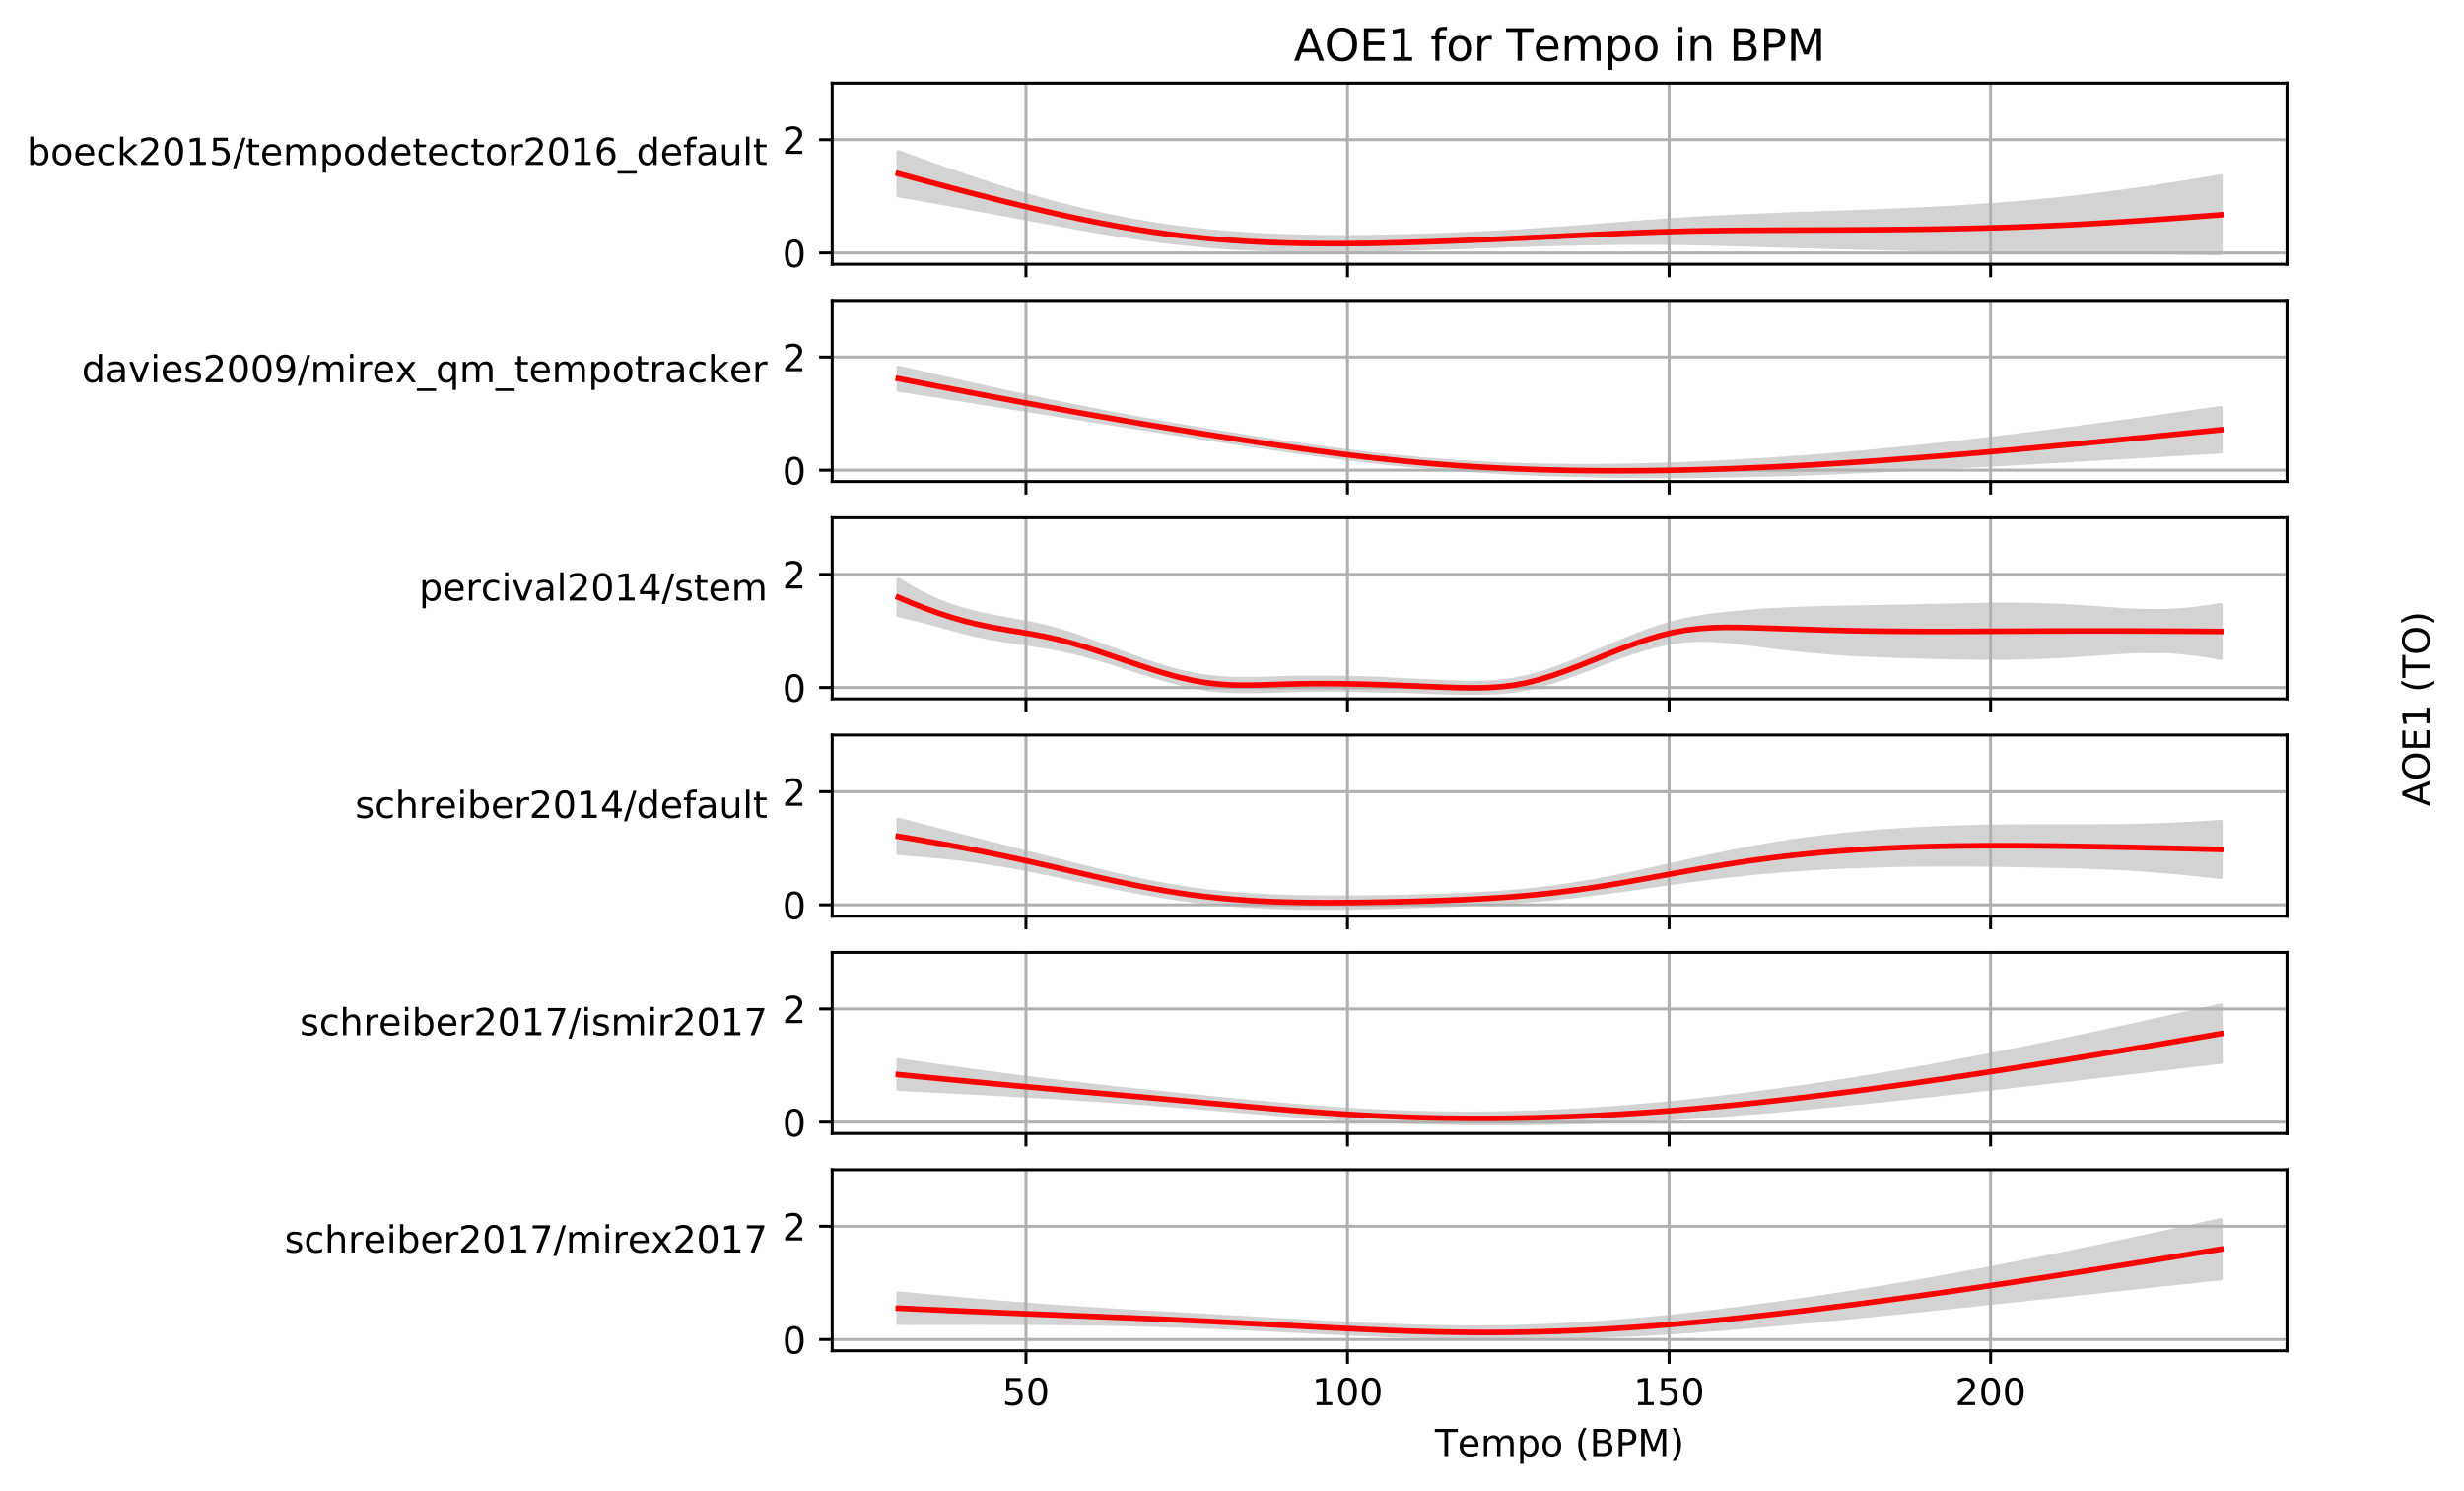 <?xml version="1.0" encoding="utf-8" standalone="no"?>
<!DOCTYPE svg PUBLIC "-//W3C//DTD SVG 1.1//EN"
  "http://www.w3.org/Graphics/SVG/1.1/DTD/svg11.dtd">
<!-- Created with matplotlib (http://matplotlib.org/) -->
<svg height="400.276pt" version="1.1" viewBox="0 0 661.551 400.276" width="661.551pt" xmlns="http://www.w3.org/2000/svg" xmlns:xlink="http://www.w3.org/1999/xlink">
 <defs>
  <style type="text/css">
*{stroke-linecap:butt;stroke-linejoin:round;}
  </style>
 </defs>
 <g id="figure_1">
  <g id="patch_1">
   <path d="M 0 400.276 
L 661.551 400.276 
L 661.551 0 
L 0 0 
z
" style="fill:#ffffff;"/>
  </g>
  <g id="axes_1">
   <g id="patch_2">
    <path d="M 223.431 70.947 
L 614.031 70.947 
L 614.031 22.318 
L 223.431 22.318 
z
" style="fill:#ffffff;"/>
   </g>
   <g id="PolyCollection_1">
    <defs>
     <path d="M 241.186 -359.472 
L 241.186 -347.808 
L 244.773 -347.178 
L 248.359 -346.543 
L 251.946 -345.903 
L 255.533 -345.258 
L 259.12 -344.607 
L 262.706 -343.953 
L 266.293 -343.294 
L 269.88 -342.631 
L 273.467 -341.966 
L 277.054 -341.299 
L 280.64 -340.634 
L 284.227 -339.973 
L 287.814 -339.32 
L 291.401 -338.679 
L 294.987 -338.057 
L 298.574 -337.458 
L 302.161 -336.888 
L 305.748 -336.353 
L 309.335 -335.856 
L 312.921 -335.399 
L 316.508 -334.983 
L 320.095 -334.607 
L 323.682 -334.274 
L 327.268 -333.985 
L 330.855 -333.738 
L 334.442 -333.53 
L 338.029 -333.36 
L 341.616 -333.224 
L 345.202 -333.122 
L 348.789 -333.052 
L 352.376 -333.012 
L 355.963 -332.998 
L 359.549 -333.011 
L 363.136 -333.046 
L 366.723 -333.103 
L 370.31 -333.179 
L 373.897 -333.272 
L 377.483 -333.377 
L 381.07 -333.492 
L 384.657 -333.613 
L 388.244 -333.738 
L 391.83 -333.865 
L 395.417 -333.992 
L 399.004 -334.117 
L 402.591 -334.238 
L 406.178 -334.356 
L 409.764 -334.47 
L 413.351 -334.578 
L 416.938 -334.678 
L 420.525 -334.767 
L 424.111 -334.844 
L 427.698 -334.909 
L 431.285 -334.96 
L 434.872 -334.998 
L 438.459 -335.021 
L 442.045 -335.027 
L 445.632 -335.015 
L 449.219 -334.985 
L 452.806 -334.935 
L 456.392 -334.869 
L 459.979 -334.788 
L 463.566 -334.697 
L 467.153 -334.598 
L 470.74 -334.495 
L 474.326 -334.39 
L 477.913 -334.285 
L 481.5 -334.18 
L 485.087 -334.077 
L 488.673 -333.976 
L 492.26 -333.877 
L 495.847 -333.781 
L 499.434 -333.688 
L 503.021 -333.597 
L 506.607 -333.509 
L 510.194 -333.424 
L 513.781 -333.342 
L 517.368 -333.262 
L 520.954 -333.186 
L 524.541 -333.113 
L 528.128 -333.044 
L 531.715 -332.978 
L 535.301 -332.917 
L 538.888 -332.861 
L 542.475 -332.81 
L 546.062 -332.763 
L 549.649 -332.72 
L 553.235 -332.682 
L 556.822 -332.649 
L 560.409 -332.618 
L 563.996 -332.59 
L 567.582 -332.561 
L 571.169 -332.531 
L 574.756 -332.499 
L 578.343 -332.463 
L 581.93 -332.423 
L 585.516 -332.378 
L 589.103 -332.327 
L 592.69 -332.269 
L 596.277 -332.205 
L 596.277 -352.974 
L 596.277 -352.974 
L 592.69 -352.369 
L 589.103 -351.776 
L 585.516 -351.197 
L 581.93 -350.634 
L 578.343 -350.089 
L 574.756 -349.564 
L 571.169 -349.059 
L 567.582 -348.576 
L 563.996 -348.117 
L 560.409 -347.681 
L 556.822 -347.269 
L 553.235 -346.883 
L 549.649 -346.521 
L 546.062 -346.182 
L 542.475 -345.866 
L 538.888 -345.572 
L 535.301 -345.299 
L 531.715 -345.046 
L 528.128 -344.811 
L 524.541 -344.594 
L 520.954 -344.393 
L 517.368 -344.206 
L 513.781 -344.033 
L 510.194 -343.871 
L 506.607 -343.72 
L 503.021 -343.577 
L 499.434 -343.441 
L 495.847 -343.311 
L 492.26 -343.183 
L 488.673 -343.058 
L 485.087 -342.932 
L 481.5 -342.804 
L 477.913 -342.671 
L 474.326 -342.533 
L 470.74 -342.386 
L 467.153 -342.229 
L 463.566 -342.062 
L 459.979 -341.881 
L 456.392 -341.685 
L 452.806 -341.473 
L 449.219 -341.242 
L 445.632 -340.993 
L 442.045 -340.73 
L 438.459 -340.457 
L 434.872 -340.177 
L 431.285 -339.894 
L 427.698 -339.612 
L 424.111 -339.334 
L 420.525 -339.064 
L 416.938 -338.806 
L 413.351 -338.56 
L 409.764 -338.329 
L 406.178 -338.115 
L 402.591 -337.917 
L 399.004 -337.734 
L 395.417 -337.568 
L 391.83 -337.415 
L 388.244 -337.275 
L 384.657 -337.147 
L 381.07 -337.031 
L 377.483 -336.929 
L 373.897 -336.844 
L 370.31 -336.776 
L 366.723 -336.727 
L 363.136 -336.699 
L 359.549 -336.693 
L 355.963 -336.711 
L 352.376 -336.756 
L 348.789 -336.828 
L 345.202 -336.93 
L 341.616 -337.064 
L 338.029 -337.233 
L 334.442 -337.441 
L 330.855 -337.69 
L 327.268 -337.984 
L 323.682 -338.325 
L 320.095 -338.715 
L 316.508 -339.156 
L 312.921 -339.648 
L 309.335 -340.194 
L 305.748 -340.793 
L 302.161 -341.446 
L 298.574 -342.154 
L 294.987 -342.915 
L 291.401 -343.729 
L 287.814 -344.593 
L 284.227 -345.507 
L 280.64 -346.467 
L 277.054 -347.473 
L 273.467 -348.524 
L 269.88 -349.616 
L 266.293 -350.747 
L 262.706 -351.915 
L 259.12 -353.114 
L 255.533 -354.343 
L 251.946 -355.596 
L 248.359 -356.871 
L 244.773 -358.165 
L 241.186 -359.472 
z
" id="m15744376f6" style="stroke:#d3d3d3;"/>
    </defs>
    <g clip-path="url(#pe1f9325eed)">
     <use style="fill:#d3d3d3;stroke:#d3d3d3;" x="0" xlink:href="#m15744376f6" y="400.276"/>
    </g>
   </g>
   <g id="matplotlib.axis_1">
    <g id="xtick_1">
     <g id="line2d_1">
      <path clip-path="url(#pe1f9325eed)" d="M 275.458 70.947 
L 275.458 22.318 
" style="fill:none;stroke:#b0b0b0;stroke-linecap:square;stroke-width:0.8;"/>
     </g>
     <g id="line2d_2">
      <defs>
       <path d="M 0 0 
L 0 3.5 
" id="m65d85ba3a7" style="stroke:#000000;stroke-width:0.8;"/>
      </defs>
      <g>
       <use style="stroke:#000000;stroke-width:0.8;" x="275.458" xlink:href="#m65d85ba3a7" y="70.947"/>
      </g>
     </g>
    </g>
    <g id="xtick_2">
     <g id="line2d_3">
      <path clip-path="url(#pe1f9325eed)" d="M 361.789 70.947 
L 361.789 22.318 
" style="fill:none;stroke:#b0b0b0;stroke-linecap:square;stroke-width:0.8;"/>
     </g>
     <g id="line2d_4">
      <g>
       <use style="stroke:#000000;stroke-width:0.8;" x="361.789" xlink:href="#m65d85ba3a7" y="70.947"/>
      </g>
     </g>
    </g>
    <g id="xtick_3">
     <g id="line2d_5">
      <path clip-path="url(#pe1f9325eed)" d="M 448.119 70.947 
L 448.119 22.318 
" style="fill:none;stroke:#b0b0b0;stroke-linecap:square;stroke-width:0.8;"/>
     </g>
     <g id="line2d_6">
      <g>
       <use style="stroke:#000000;stroke-width:0.8;" x="448.119" xlink:href="#m65d85ba3a7" y="70.947"/>
      </g>
     </g>
    </g>
    <g id="xtick_4">
     <g id="line2d_7">
      <path clip-path="url(#pe1f9325eed)" d="M 534.45 70.947 
L 534.45 22.318 
" style="fill:none;stroke:#b0b0b0;stroke-linecap:square;stroke-width:0.8;"/>
     </g>
     <g id="line2d_8">
      <g>
       <use style="stroke:#000000;stroke-width:0.8;" x="534.45" xlink:href="#m65d85ba3a7" y="70.947"/>
      </g>
     </g>
    </g>
   </g>
   <g id="matplotlib.axis_2">
    <g id="ytick_1">
     <g id="line2d_9">
      <path clip-path="url(#pe1f9325eed)" d="M 223.431 67.908 
L 614.031 67.908 
" style="fill:none;stroke:#b0b0b0;stroke-linecap:square;stroke-width:0.8;"/>
     </g>
     <g id="line2d_10">
      <defs>
       <path d="M 0 0 
L -3.5 0 
" id="m9234d74870" style="stroke:#000000;stroke-width:0.8;"/>
      </defs>
      <g>
       <use style="stroke:#000000;stroke-width:0.8;" x="223.431" xlink:href="#m9234d74870" y="67.908"/>
      </g>
     </g>
     <g id="text_1">
      <!-- 0 -->
      <defs>
       <path d="M 31.781 66.406 
Q 24.172 66.406 20.328 58.906 
Q 16.5 51.422 16.5 36.375 
Q 16.5 21.391 20.328 13.891 
Q 24.172 6.391 31.781 6.391 
Q 39.453 6.391 43.281 13.891 
Q 47.125 21.391 47.125 36.375 
Q 47.125 51.422 43.281 58.906 
Q 39.453 66.406 31.781 66.406 
z
M 31.781 74.219 
Q 44.047 74.219 50.516 64.516 
Q 56.984 54.828 56.984 36.375 
Q 56.984 17.969 50.516 8.266 
Q 44.047 -1.422 31.781 -1.422 
Q 19.531 -1.422 13.062 8.266 
Q 6.594 17.969 6.594 36.375 
Q 6.594 54.828 13.062 64.516 
Q 19.531 74.219 31.781 74.219 
z
" id="DejaVuSans-30"/>
      </defs>
      <g transform="translate(210.069 71.707)scale(0.1 -0.1)">
       <use xlink:href="#DejaVuSans-30"/>
      </g>
     </g>
    </g>
    <g id="ytick_2">
     <g id="line2d_11">
      <path clip-path="url(#pe1f9325eed)" d="M 223.431 37.515 
L 614.031 37.515 
" style="fill:none;stroke:#b0b0b0;stroke-linecap:square;stroke-width:0.8;"/>
     </g>
     <g id="line2d_12">
      <g>
       <use style="stroke:#000000;stroke-width:0.8;" x="223.431" xlink:href="#m9234d74870" y="37.515"/>
      </g>
     </g>
     <g id="text_2">
      <!-- 2 -->
      <defs>
       <path d="M 19.188 8.297 
L 53.609 8.297 
L 53.609 0 
L 7.328 0 
L 7.328 8.297 
Q 12.938 14.109 22.625 23.891 
Q 32.328 33.688 34.812 36.531 
Q 39.547 41.844 41.422 45.531 
Q 43.312 49.219 43.312 52.781 
Q 43.312 58.594 39.234 62.25 
Q 35.156 65.922 28.609 65.922 
Q 23.969 65.922 18.812 64.312 
Q 13.672 62.703 7.812 59.422 
L 7.812 69.391 
Q 13.766 71.781 18.938 73 
Q 24.125 74.219 28.422 74.219 
Q 39.75 74.219 46.484 68.547 
Q 53.219 62.891 53.219 53.422 
Q 53.219 48.922 51.531 44.891 
Q 49.859 40.875 45.406 35.406 
Q 44.188 33.984 37.641 27.219 
Q 31.109 20.453 19.188 8.297 
z
" id="DejaVuSans-32"/>
      </defs>
      <g transform="translate(210.069 41.314)scale(0.1 -0.1)">
       <use xlink:href="#DejaVuSans-32"/>
      </g>
     </g>
    </g>
    <g id="text_3">
     <!-- boeck2015/tempodetector2016_default -->
     <defs>
      <path d="M 48.688 27.297 
Q 48.688 37.203 44.609 42.844 
Q 40.531 48.484 33.406 48.484 
Q 26.266 48.484 22.188 42.844 
Q 18.109 37.203 18.109 27.297 
Q 18.109 17.391 22.188 11.75 
Q 26.266 6.109 33.406 6.109 
Q 40.531 6.109 44.609 11.75 
Q 48.688 17.391 48.688 27.297 
z
M 18.109 46.391 
Q 20.953 51.266 25.266 53.625 
Q 29.594 56 35.594 56 
Q 45.562 56 51.781 48.094 
Q 58.016 40.188 58.016 27.297 
Q 58.016 14.406 51.781 6.484 
Q 45.562 -1.422 35.594 -1.422 
Q 29.594 -1.422 25.266 0.953 
Q 20.953 3.328 18.109 8.203 
L 18.109 0 
L 9.078 0 
L 9.078 75.984 
L 18.109 75.984 
z
" id="DejaVuSans-62"/>
      <path d="M 30.609 48.391 
Q 23.391 48.391 19.188 42.75 
Q 14.984 37.109 14.984 27.297 
Q 14.984 17.484 19.156 11.844 
Q 23.344 6.203 30.609 6.203 
Q 37.797 6.203 41.984 11.859 
Q 46.188 17.531 46.188 27.297 
Q 46.188 37.016 41.984 42.703 
Q 37.797 48.391 30.609 48.391 
z
M 30.609 56 
Q 42.328 56 49.016 48.375 
Q 55.719 40.766 55.719 27.297 
Q 55.719 13.875 49.016 6.219 
Q 42.328 -1.422 30.609 -1.422 
Q 18.844 -1.422 12.172 6.219 
Q 5.516 13.875 5.516 27.297 
Q 5.516 40.766 12.172 48.375 
Q 18.844 56 30.609 56 
z
" id="DejaVuSans-6f"/>
      <path d="M 56.203 29.594 
L 56.203 25.203 
L 14.891 25.203 
Q 15.484 15.922 20.484 11.062 
Q 25.484 6.203 34.422 6.203 
Q 39.594 6.203 44.453 7.469 
Q 49.312 8.734 54.109 11.281 
L 54.109 2.781 
Q 49.266 0.734 44.188 -0.344 
Q 39.109 -1.422 33.891 -1.422 
Q 20.797 -1.422 13.156 6.188 
Q 5.516 13.812 5.516 26.812 
Q 5.516 40.234 12.766 48.109 
Q 20.016 56 32.328 56 
Q 43.359 56 49.781 48.891 
Q 56.203 41.797 56.203 29.594 
z
M 47.219 32.234 
Q 47.125 39.594 43.094 43.984 
Q 39.062 48.391 32.422 48.391 
Q 24.906 48.391 20.391 44.141 
Q 15.875 39.891 15.188 32.172 
z
" id="DejaVuSans-65"/>
      <path d="M 48.781 52.594 
L 48.781 44.188 
Q 44.969 46.297 41.141 47.344 
Q 37.312 48.391 33.406 48.391 
Q 24.656 48.391 19.812 42.844 
Q 14.984 37.312 14.984 27.297 
Q 14.984 17.281 19.812 11.734 
Q 24.656 6.203 33.406 6.203 
Q 37.312 6.203 41.141 7.25 
Q 44.969 8.297 48.781 10.406 
L 48.781 2.094 
Q 45.016 0.344 40.984 -0.531 
Q 36.969 -1.422 32.422 -1.422 
Q 20.062 -1.422 12.781 6.344 
Q 5.516 14.109 5.516 27.297 
Q 5.516 40.672 12.859 48.328 
Q 20.219 56 33.016 56 
Q 37.156 56 41.109 55.141 
Q 45.062 54.297 48.781 52.594 
z
" id="DejaVuSans-63"/>
      <path d="M 9.078 75.984 
L 18.109 75.984 
L 18.109 31.109 
L 44.922 54.688 
L 56.391 54.688 
L 27.391 29.109 
L 57.625 0 
L 45.906 0 
L 18.109 26.703 
L 18.109 0 
L 9.078 0 
z
" id="DejaVuSans-6b"/>
      <path d="M 12.406 8.297 
L 28.516 8.297 
L 28.516 63.922 
L 10.984 60.406 
L 10.984 69.391 
L 28.422 72.906 
L 38.281 72.906 
L 38.281 8.297 
L 54.391 8.297 
L 54.391 0 
L 12.406 0 
z
" id="DejaVuSans-31"/>
      <path d="M 10.797 72.906 
L 49.516 72.906 
L 49.516 64.594 
L 19.828 64.594 
L 19.828 46.734 
Q 21.969 47.469 24.109 47.828 
Q 26.266 48.188 28.422 48.188 
Q 40.625 48.188 47.75 41.5 
Q 54.891 34.812 54.891 23.391 
Q 54.891 11.625 47.562 5.094 
Q 40.234 -1.422 26.906 -1.422 
Q 22.312 -1.422 17.547 -0.641 
Q 12.797 0.141 7.719 1.703 
L 7.719 11.625 
Q 12.109 9.234 16.797 8.062 
Q 21.484 6.891 26.703 6.891 
Q 35.156 6.891 40.078 11.328 
Q 45.016 15.766 45.016 23.391 
Q 45.016 31 40.078 35.438 
Q 35.156 39.891 26.703 39.891 
Q 22.75 39.891 18.812 39.016 
Q 14.891 38.141 10.797 36.281 
z
" id="DejaVuSans-35"/>
      <path d="M 25.391 72.906 
L 33.688 72.906 
L 8.297 -9.281 
L 0 -9.281 
z
" id="DejaVuSans-2f"/>
      <path d="M 18.312 70.219 
L 18.312 54.688 
L 36.812 54.688 
L 36.812 47.703 
L 18.312 47.703 
L 18.312 18.016 
Q 18.312 11.328 20.141 9.422 
Q 21.969 7.516 27.594 7.516 
L 36.812 7.516 
L 36.812 0 
L 27.594 0 
Q 17.188 0 13.234 3.875 
Q 9.281 7.766 9.281 18.016 
L 9.281 47.703 
L 2.688 47.703 
L 2.688 54.688 
L 9.281 54.688 
L 9.281 70.219 
z
" id="DejaVuSans-74"/>
      <path d="M 52 44.188 
Q 55.375 50.25 60.062 53.125 
Q 64.75 56 71.094 56 
Q 79.641 56 84.281 50.016 
Q 88.922 44.047 88.922 33.016 
L 88.922 0 
L 79.891 0 
L 79.891 32.719 
Q 79.891 40.578 77.094 44.375 
Q 74.312 48.188 68.609 48.188 
Q 61.625 48.188 57.562 43.547 
Q 53.516 38.922 53.516 30.906 
L 53.516 0 
L 44.484 0 
L 44.484 32.719 
Q 44.484 40.625 41.703 44.406 
Q 38.922 48.188 33.109 48.188 
Q 26.219 48.188 22.156 43.531 
Q 18.109 38.875 18.109 30.906 
L 18.109 0 
L 9.078 0 
L 9.078 54.688 
L 18.109 54.688 
L 18.109 46.188 
Q 21.188 51.219 25.484 53.609 
Q 29.781 56 35.688 56 
Q 41.656 56 45.828 52.969 
Q 50 49.953 52 44.188 
z
" id="DejaVuSans-6d"/>
      <path d="M 18.109 8.203 
L 18.109 -20.797 
L 9.078 -20.797 
L 9.078 54.688 
L 18.109 54.688 
L 18.109 46.391 
Q 20.953 51.266 25.266 53.625 
Q 29.594 56 35.594 56 
Q 45.562 56 51.781 48.094 
Q 58.016 40.188 58.016 27.297 
Q 58.016 14.406 51.781 6.484 
Q 45.562 -1.422 35.594 -1.422 
Q 29.594 -1.422 25.266 0.953 
Q 20.953 3.328 18.109 8.203 
z
M 48.688 27.297 
Q 48.688 37.203 44.609 42.844 
Q 40.531 48.484 33.406 48.484 
Q 26.266 48.484 22.188 42.844 
Q 18.109 37.203 18.109 27.297 
Q 18.109 17.391 22.188 11.75 
Q 26.266 6.109 33.406 6.109 
Q 40.531 6.109 44.609 11.75 
Q 48.688 17.391 48.688 27.297 
z
" id="DejaVuSans-70"/>
      <path d="M 45.406 46.391 
L 45.406 75.984 
L 54.391 75.984 
L 54.391 0 
L 45.406 0 
L 45.406 8.203 
Q 42.578 3.328 38.25 0.953 
Q 33.938 -1.422 27.875 -1.422 
Q 17.969 -1.422 11.734 6.484 
Q 5.516 14.406 5.516 27.297 
Q 5.516 40.188 11.734 48.094 
Q 17.969 56 27.875 56 
Q 33.938 56 38.25 53.625 
Q 42.578 51.266 45.406 46.391 
z
M 14.797 27.297 
Q 14.797 17.391 18.875 11.75 
Q 22.953 6.109 30.078 6.109 
Q 37.203 6.109 41.297 11.75 
Q 45.406 17.391 45.406 27.297 
Q 45.406 37.203 41.297 42.844 
Q 37.203 48.484 30.078 48.484 
Q 22.953 48.484 18.875 42.844 
Q 14.797 37.203 14.797 27.297 
z
" id="DejaVuSans-64"/>
      <path d="M 41.109 46.297 
Q 39.594 47.172 37.812 47.578 
Q 36.031 48 33.891 48 
Q 26.266 48 22.188 43.047 
Q 18.109 38.094 18.109 28.812 
L 18.109 0 
L 9.078 0 
L 9.078 54.688 
L 18.109 54.688 
L 18.109 46.188 
Q 20.953 51.172 25.484 53.578 
Q 30.031 56 36.531 56 
Q 37.453 56 38.578 55.875 
Q 39.703 55.766 41.062 55.516 
z
" id="DejaVuSans-72"/>
      <path d="M 33.016 40.375 
Q 26.375 40.375 22.484 35.828 
Q 18.609 31.297 18.609 23.391 
Q 18.609 15.531 22.484 10.953 
Q 26.375 6.391 33.016 6.391 
Q 39.656 6.391 43.531 10.953 
Q 47.406 15.531 47.406 23.391 
Q 47.406 31.297 43.531 35.828 
Q 39.656 40.375 33.016 40.375 
z
M 52.594 71.297 
L 52.594 62.312 
Q 48.875 64.062 45.094 64.984 
Q 41.312 65.922 37.594 65.922 
Q 27.828 65.922 22.672 59.328 
Q 17.531 52.734 16.797 39.406 
Q 19.672 43.656 24.016 45.922 
Q 28.375 48.188 33.594 48.188 
Q 44.578 48.188 50.953 41.516 
Q 57.328 34.859 57.328 23.391 
Q 57.328 12.156 50.688 5.359 
Q 44.047 -1.422 33.016 -1.422 
Q 20.359 -1.422 13.672 8.266 
Q 6.984 17.969 6.984 36.375 
Q 6.984 53.656 15.188 63.938 
Q 23.391 74.219 37.203 74.219 
Q 40.922 74.219 44.703 73.484 
Q 48.484 72.75 52.594 71.297 
z
" id="DejaVuSans-36"/>
      <path d="M 50.984 -16.609 
L 50.984 -23.578 
L -0.984 -23.578 
L -0.984 -16.609 
z
" id="DejaVuSans-5f"/>
      <path d="M 37.109 75.984 
L 37.109 68.5 
L 28.516 68.5 
Q 23.688 68.5 21.797 66.547 
Q 19.922 64.594 19.922 59.516 
L 19.922 54.688 
L 34.719 54.688 
L 34.719 47.703 
L 19.922 47.703 
L 19.922 0 
L 10.891 0 
L 10.891 47.703 
L 2.297 47.703 
L 2.297 54.688 
L 10.891 54.688 
L 10.891 58.5 
Q 10.891 67.625 15.141 71.797 
Q 19.391 75.984 28.609 75.984 
z
" id="DejaVuSans-66"/>
      <path d="M 34.281 27.484 
Q 23.391 27.484 19.188 25 
Q 14.984 22.516 14.984 16.5 
Q 14.984 11.719 18.141 8.906 
Q 21.297 6.109 26.703 6.109 
Q 34.188 6.109 38.703 11.406 
Q 43.219 16.703 43.219 25.484 
L 43.219 27.484 
z
M 52.203 31.203 
L 52.203 0 
L 43.219 0 
L 43.219 8.297 
Q 40.141 3.328 35.547 0.953 
Q 30.953 -1.422 24.312 -1.422 
Q 15.922 -1.422 10.953 3.297 
Q 6 8.016 6 15.922 
Q 6 25.141 12.172 29.828 
Q 18.359 34.516 30.609 34.516 
L 43.219 34.516 
L 43.219 35.406 
Q 43.219 41.609 39.141 45 
Q 35.062 48.391 27.688 48.391 
Q 23 48.391 18.547 47.266 
Q 14.109 46.141 10.016 43.891 
L 10.016 52.203 
Q 14.938 54.109 19.578 55.047 
Q 24.219 56 28.609 56 
Q 40.484 56 46.344 49.844 
Q 52.203 43.703 52.203 31.203 
z
" id="DejaVuSans-61"/>
      <path d="M 8.5 21.578 
L 8.5 54.688 
L 17.484 54.688 
L 17.484 21.922 
Q 17.484 14.156 20.5 10.266 
Q 23.531 6.391 29.594 6.391 
Q 36.859 6.391 41.078 11.031 
Q 45.312 15.672 45.312 23.688 
L 45.312 54.688 
L 54.297 54.688 
L 54.297 0 
L 45.312 0 
L 45.312 8.406 
Q 42.047 3.422 37.719 1 
Q 33.406 -1.422 27.688 -1.422 
Q 18.266 -1.422 13.375 4.438 
Q 8.5 10.297 8.5 21.578 
z
M 31.109 56 
z
" id="DejaVuSans-75"/>
      <path d="M 9.422 75.984 
L 18.406 75.984 
L 18.406 0 
L 9.422 0 
z
" id="DejaVuSans-6c"/>
     </defs>
     <g transform="translate(7.2 44.275)scale(0.1 -0.1)">
      <use xlink:href="#DejaVuSans-62"/>
      <use x="63.477" xlink:href="#DejaVuSans-6f"/>
      <use x="124.658" xlink:href="#DejaVuSans-65"/>
      <use x="186.182" xlink:href="#DejaVuSans-63"/>
      <use x="241.162" xlink:href="#DejaVuSans-6b"/>
      <use x="299.072" xlink:href="#DejaVuSans-32"/>
      <use x="362.695" xlink:href="#DejaVuSans-30"/>
      <use x="426.318" xlink:href="#DejaVuSans-31"/>
      <use x="489.941" xlink:href="#DejaVuSans-35"/>
      <use x="553.564" xlink:href="#DejaVuSans-2f"/>
      <use x="587.256" xlink:href="#DejaVuSans-74"/>
      <use x="626.465" xlink:href="#DejaVuSans-65"/>
      <use x="687.988" xlink:href="#DejaVuSans-6d"/>
      <use x="785.4" xlink:href="#DejaVuSans-70"/>
      <use x="848.877" xlink:href="#DejaVuSans-6f"/>
      <use x="910.059" xlink:href="#DejaVuSans-64"/>
      <use x="973.535" xlink:href="#DejaVuSans-65"/>
      <use x="1035.059" xlink:href="#DejaVuSans-74"/>
      <use x="1074.268" xlink:href="#DejaVuSans-65"/>
      <use x="1135.791" xlink:href="#DejaVuSans-63"/>
      <use x="1190.771" xlink:href="#DejaVuSans-74"/>
      <use x="1229.98" xlink:href="#DejaVuSans-6f"/>
      <use x="1291.162" xlink:href="#DejaVuSans-72"/>
      <use x="1332.275" xlink:href="#DejaVuSans-32"/>
      <use x="1395.898" xlink:href="#DejaVuSans-30"/>
      <use x="1459.521" xlink:href="#DejaVuSans-31"/>
      <use x="1523.145" xlink:href="#DejaVuSans-36"/>
      <use x="1586.768" xlink:href="#DejaVuSans-5f"/>
      <use x="1636.768" xlink:href="#DejaVuSans-64"/>
      <use x="1700.244" xlink:href="#DejaVuSans-65"/>
      <use x="1761.768" xlink:href="#DejaVuSans-66"/>
      <use x="1796.973" xlink:href="#DejaVuSans-61"/>
      <use x="1858.252" xlink:href="#DejaVuSans-75"/>
      <use x="1921.631" xlink:href="#DejaVuSans-6c"/>
      <use x="1949.414" xlink:href="#DejaVuSans-74"/>
     </g>
    </g>
   </g>
   <g id="line2d_13">
    <path clip-path="url(#pe1f9325eed)" d="M 241.186 46.636 
L 244.773 47.605 
L 248.359 48.569 
L 251.946 49.526 
L 255.533 50.476 
L 259.12 51.415 
L 262.706 52.342 
L 266.293 53.256 
L 269.88 54.153 
L 273.467 55.031 
L 277.054 55.89 
L 280.64 56.725 
L 284.227 57.536 
L 287.814 58.319 
L 291.401 59.072 
L 294.987 59.79 
L 298.574 60.47 
L 302.161 61.109 
L 305.748 61.703 
L 309.335 62.251 
L 312.921 62.752 
L 316.508 63.207 
L 320.095 63.615 
L 323.682 63.976 
L 327.268 64.292 
L 330.855 64.562 
L 334.442 64.791 
L 338.029 64.98 
L 341.616 65.132 
L 345.202 65.25 
L 348.789 65.336 
L 352.376 65.392 
L 355.963 65.421 
L 359.549 65.424 
L 363.136 65.403 
L 366.723 65.361 
L 370.31 65.298 
L 373.897 65.218 
L 377.483 65.123 
L 381.07 65.015 
L 384.657 64.896 
L 388.244 64.769 
L 391.83 64.636 
L 395.417 64.496 
L 399.004 64.351 
L 402.591 64.199 
L 406.178 64.04 
L 409.764 63.876 
L 413.351 63.707 
L 416.938 63.534 
L 420.525 63.36 
L 424.111 63.187 
L 427.698 63.016 
L 431.285 62.849 
L 434.872 62.689 
L 438.459 62.537 
L 442.045 62.398 
L 445.632 62.272 
L 449.219 62.163 
L 452.806 62.072 
L 456.392 61.999 
L 459.979 61.942 
L 463.566 61.897 
L 467.153 61.862 
L 470.74 61.836 
L 474.326 61.815 
L 477.913 61.798 
L 481.5 61.784 
L 485.087 61.771 
L 488.673 61.759 
L 492.26 61.746 
L 495.847 61.73 
L 499.434 61.712 
L 503.021 61.689 
L 506.607 61.661 
L 510.194 61.628 
L 513.781 61.589 
L 517.368 61.542 
L 520.954 61.487 
L 524.541 61.423 
L 528.128 61.349 
L 531.715 61.264 
L 535.301 61.168 
L 538.888 61.059 
L 542.475 60.938 
L 546.062 60.804 
L 549.649 60.656 
L 553.235 60.494 
L 556.822 60.317 
L 560.409 60.126 
L 563.996 59.923 
L 567.582 59.707 
L 571.169 59.481 
L 574.756 59.245 
L 578.343 59 
L 581.93 58.747 
L 585.516 58.488 
L 589.103 58.225 
L 592.69 57.957 
L 596.277 57.687 
" style="fill:none;stroke:#ff0000;stroke-linecap:square;stroke-width:1.5;"/>
   </g>
   <g id="patch_3">
    <path d="M 223.431 70.947 
L 223.431 22.318 
" style="fill:none;stroke:#000000;stroke-linecap:square;stroke-linejoin:miter;stroke-width:0.8;"/>
   </g>
   <g id="patch_4">
    <path d="M 614.031 70.947 
L 614.031 22.318 
" style="fill:none;stroke:#000000;stroke-linecap:square;stroke-linejoin:miter;stroke-width:0.8;"/>
   </g>
   <g id="patch_5">
    <path d="M 223.431 70.947 
L 614.031 70.947 
" style="fill:none;stroke:#000000;stroke-linecap:square;stroke-linejoin:miter;stroke-width:0.8;"/>
   </g>
   <g id="patch_6">
    <path d="M 223.431 22.318 
L 614.031 22.318 
" style="fill:none;stroke:#000000;stroke-linecap:square;stroke-linejoin:miter;stroke-width:0.8;"/>
   </g>
  </g>
  <g id="axes_2">
   <g id="patch_7">
    <path d="M 223.431 129.301 
L 614.031 129.301 
L 614.031 80.673 
L 223.431 80.673 
z
" style="fill:#ffffff;"/>
   </g>
   <g id="PolyCollection_2">
    <defs>
     <path d="M 241.186 -301.618 
L 241.186 -295.593 
L 244.773 -295.029 
L 248.359 -294.464 
L 251.946 -293.898 
L 255.533 -293.331 
L 259.12 -292.764 
L 262.706 -292.196 
L 266.293 -291.628 
L 269.88 -291.059 
L 273.467 -290.49 
L 277.054 -289.92 
L 280.64 -289.349 
L 284.227 -288.778 
L 287.814 -288.207 
L 291.401 -287.635 
L 294.987 -287.064 
L 298.574 -286.493 
L 302.161 -285.924 
L 305.748 -285.357 
L 309.335 -284.793 
L 312.921 -284.231 
L 316.508 -283.671 
L 320.095 -283.115 
L 323.682 -282.563 
L 327.268 -282.014 
L 330.855 -281.469 
L 334.442 -280.93 
L 338.029 -280.398 
L 341.616 -279.874 
L 345.202 -279.36 
L 348.789 -278.855 
L 352.376 -278.363 
L 355.963 -277.885 
L 359.549 -277.422 
L 363.136 -276.977 
L 366.723 -276.552 
L 370.31 -276.147 
L 373.897 -275.765 
L 377.483 -275.404 
L 381.07 -275.065 
L 384.657 -274.748 
L 388.244 -274.455 
L 391.83 -274.184 
L 395.417 -273.936 
L 399.004 -273.708 
L 402.591 -273.501 
L 406.178 -273.313 
L 409.764 -273.144 
L 413.351 -272.993 
L 416.938 -272.859 
L 420.525 -272.743 
L 424.111 -272.643 
L 427.698 -272.558 
L 431.285 -272.489 
L 434.872 -272.436 
L 438.459 -272.397 
L 442.045 -272.373 
L 445.632 -272.364 
L 449.219 -272.368 
L 452.806 -272.386 
L 456.392 -272.418 
L 459.979 -272.463 
L 463.566 -272.52 
L 467.153 -272.59 
L 470.74 -272.671 
L 474.326 -272.763 
L 477.913 -272.866 
L 481.5 -272.979 
L 485.087 -273.102 
L 488.673 -273.234 
L 492.26 -273.373 
L 495.847 -273.521 
L 499.434 -273.675 
L 503.021 -273.836 
L 506.607 -274.003 
L 510.194 -274.175 
L 513.781 -274.352 
L 517.368 -274.534 
L 520.954 -274.72 
L 524.541 -274.909 
L 528.128 -275.102 
L 531.715 -275.297 
L 535.301 -275.496 
L 538.888 -275.696 
L 542.475 -275.898 
L 546.062 -276.102 
L 549.649 -276.306 
L 553.235 -276.512 
L 556.822 -276.719 
L 560.409 -276.926 
L 563.996 -277.133 
L 567.582 -277.341 
L 571.169 -277.548 
L 574.756 -277.754 
L 578.343 -277.961 
L 581.93 -278.166 
L 585.516 -278.371 
L 589.103 -278.575 
L 592.69 -278.778 
L 596.277 -278.98 
L 596.277 -290.761 
L 596.277 -290.761 
L 592.69 -290.249 
L 589.103 -289.739 
L 585.516 -289.232 
L 581.93 -288.727 
L 578.343 -288.225 
L 574.756 -287.727 
L 571.169 -287.233 
L 567.582 -286.742 
L 563.996 -286.257 
L 560.409 -285.776 
L 556.822 -285.301 
L 553.235 -284.832 
L 549.649 -284.369 
L 546.062 -283.913 
L 542.475 -283.464 
L 538.888 -283.022 
L 535.301 -282.589 
L 531.715 -282.165 
L 528.128 -281.749 
L 524.541 -281.343 
L 520.954 -280.947 
L 517.368 -280.562 
L 513.781 -280.187 
L 510.194 -279.824 
L 506.607 -279.472 
L 503.021 -279.132 
L 499.434 -278.804 
L 495.847 -278.489 
L 492.26 -278.187 
L 488.673 -277.898 
L 485.087 -277.622 
L 481.5 -277.359 
L 477.913 -277.11 
L 474.326 -276.875 
L 470.74 -276.653 
L 467.153 -276.446 
L 463.566 -276.254 
L 459.979 -276.076 
L 456.392 -275.913 
L 452.806 -275.766 
L 449.219 -275.635 
L 445.632 -275.52 
L 442.045 -275.421 
L 438.459 -275.341 
L 434.872 -275.278 
L 431.285 -275.234 
L 427.698 -275.21 
L 424.111 -275.206 
L 420.525 -275.224 
L 416.938 -275.264 
L 413.351 -275.328 
L 409.764 -275.416 
L 406.178 -275.529 
L 402.591 -275.668 
L 399.004 -275.833 
L 395.417 -276.026 
L 391.83 -276.246 
L 388.244 -276.495 
L 384.657 -276.771 
L 381.07 -277.076 
L 377.483 -277.409 
L 373.897 -277.767 
L 370.31 -278.152 
L 366.723 -278.561 
L 363.136 -278.994 
L 359.549 -279.449 
L 355.963 -279.924 
L 352.376 -280.417 
L 348.789 -280.927 
L 345.202 -281.45 
L 341.616 -281.986 
L 338.029 -282.534 
L 334.442 -283.093 
L 330.855 -283.663 
L 327.268 -284.243 
L 323.682 -284.833 
L 320.095 -285.433 
L 316.508 -286.043 
L 312.921 -286.665 
L 309.335 -287.298 
L 305.748 -287.945 
L 302.161 -288.604 
L 298.574 -289.278 
L 294.987 -289.965 
L 291.401 -290.665 
L 287.814 -291.379 
L 284.227 -292.106 
L 280.64 -292.846 
L 277.054 -293.597 
L 273.467 -294.36 
L 269.88 -295.134 
L 266.293 -295.918 
L 262.706 -296.711 
L 259.12 -297.513 
L 255.533 -298.323 
L 251.946 -299.139 
L 248.359 -299.961 
L 244.773 -300.788 
L 241.186 -301.618 
z
" id="m502a4e4e9d" style="stroke:#d3d3d3;"/>
    </defs>
    <g clip-path="url(#p027fc74803)">
     <use style="fill:#d3d3d3;stroke:#d3d3d3;" x="0" xlink:href="#m502a4e4e9d" y="400.276"/>
    </g>
   </g>
   <g id="matplotlib.axis_3">
    <g id="xtick_5">
     <g id="line2d_14">
      <path clip-path="url(#p027fc74803)" d="M 275.458 129.301 
L 275.458 80.673 
" style="fill:none;stroke:#b0b0b0;stroke-linecap:square;stroke-width:0.8;"/>
     </g>
     <g id="line2d_15">
      <g>
       <use style="stroke:#000000;stroke-width:0.8;" x="275.458" xlink:href="#m65d85ba3a7" y="129.301"/>
      </g>
     </g>
    </g>
    <g id="xtick_6">
     <g id="line2d_16">
      <path clip-path="url(#p027fc74803)" d="M 361.789 129.301 
L 361.789 80.673 
" style="fill:none;stroke:#b0b0b0;stroke-linecap:square;stroke-width:0.8;"/>
     </g>
     <g id="line2d_17">
      <g>
       <use style="stroke:#000000;stroke-width:0.8;" x="361.789" xlink:href="#m65d85ba3a7" y="129.301"/>
      </g>
     </g>
    </g>
    <g id="xtick_7">
     <g id="line2d_18">
      <path clip-path="url(#p027fc74803)" d="M 448.119 129.301 
L 448.119 80.673 
" style="fill:none;stroke:#b0b0b0;stroke-linecap:square;stroke-width:0.8;"/>
     </g>
     <g id="line2d_19">
      <g>
       <use style="stroke:#000000;stroke-width:0.8;" x="448.119" xlink:href="#m65d85ba3a7" y="129.301"/>
      </g>
     </g>
    </g>
    <g id="xtick_8">
     <g id="line2d_20">
      <path clip-path="url(#p027fc74803)" d="M 534.45 129.301 
L 534.45 80.673 
" style="fill:none;stroke:#b0b0b0;stroke-linecap:square;stroke-width:0.8;"/>
     </g>
     <g id="line2d_21">
      <g>
       <use style="stroke:#000000;stroke-width:0.8;" x="534.45" xlink:href="#m65d85ba3a7" y="129.301"/>
      </g>
     </g>
    </g>
   </g>
   <g id="matplotlib.axis_4">
    <g id="ytick_3">
     <g id="line2d_22">
      <path clip-path="url(#p027fc74803)" d="M 223.431 126.262 
L 614.031 126.262 
" style="fill:none;stroke:#b0b0b0;stroke-linecap:square;stroke-width:0.8;"/>
     </g>
     <g id="line2d_23">
      <g>
       <use style="stroke:#000000;stroke-width:0.8;" x="223.431" xlink:href="#m9234d74870" y="126.262"/>
      </g>
     </g>
     <g id="text_4">
      <!-- 0 -->
      <g transform="translate(210.069 130.061)scale(0.1 -0.1)">
       <use xlink:href="#DejaVuSans-30"/>
      </g>
     </g>
    </g>
    <g id="ytick_4">
     <g id="line2d_24">
      <path clip-path="url(#p027fc74803)" d="M 223.431 95.869 
L 614.031 95.869 
" style="fill:none;stroke:#b0b0b0;stroke-linecap:square;stroke-width:0.8;"/>
     </g>
     <g id="line2d_25">
      <g>
       <use style="stroke:#000000;stroke-width:0.8;" x="223.431" xlink:href="#m9234d74870" y="95.869"/>
      </g>
     </g>
     <g id="text_5">
      <!-- 2 -->
      <g transform="translate(210.069 99.668)scale(0.1 -0.1)">
       <use xlink:href="#DejaVuSans-32"/>
      </g>
     </g>
    </g>
    <g id="text_6">
     <!-- davies2009/mirex_qm_tempotracker -->
     <defs>
      <path d="M 2.984 54.688 
L 12.5 54.688 
L 29.594 8.797 
L 46.688 54.688 
L 56.203 54.688 
L 35.688 0 
L 23.484 0 
z
" id="DejaVuSans-76"/>
      <path d="M 9.422 54.688 
L 18.406 54.688 
L 18.406 0 
L 9.422 0 
z
M 9.422 75.984 
L 18.406 75.984 
L 18.406 64.594 
L 9.422 64.594 
z
" id="DejaVuSans-69"/>
      <path d="M 44.281 53.078 
L 44.281 44.578 
Q 40.484 46.531 36.375 47.5 
Q 32.281 48.484 27.875 48.484 
Q 21.188 48.484 17.844 46.438 
Q 14.5 44.391 14.5 40.281 
Q 14.5 37.156 16.891 35.375 
Q 19.281 33.594 26.516 31.984 
L 29.594 31.297 
Q 39.156 29.25 43.188 25.516 
Q 47.219 21.781 47.219 15.094 
Q 47.219 7.469 41.188 3.016 
Q 35.156 -1.422 24.609 -1.422 
Q 20.219 -1.422 15.453 -0.562 
Q 10.688 0.297 5.422 2 
L 5.422 11.281 
Q 10.406 8.688 15.234 7.391 
Q 20.062 6.109 24.812 6.109 
Q 31.156 6.109 34.562 8.281 
Q 37.984 10.453 37.984 14.406 
Q 37.984 18.062 35.516 20.016 
Q 33.062 21.969 24.703 23.781 
L 21.578 24.516 
Q 13.234 26.266 9.516 29.906 
Q 5.812 33.547 5.812 39.891 
Q 5.812 47.609 11.281 51.797 
Q 16.75 56 26.812 56 
Q 31.781 56 36.172 55.266 
Q 40.578 54.547 44.281 53.078 
z
" id="DejaVuSans-73"/>
      <path d="M 10.984 1.516 
L 10.984 10.5 
Q 14.703 8.734 18.5 7.812 
Q 22.312 6.891 25.984 6.891 
Q 35.75 6.891 40.891 13.453 
Q 46.047 20.016 46.781 33.406 
Q 43.953 29.203 39.594 26.953 
Q 35.25 24.703 29.984 24.703 
Q 19.047 24.703 12.672 31.312 
Q 6.297 37.938 6.297 49.422 
Q 6.297 60.641 12.938 67.422 
Q 19.578 74.219 30.609 74.219 
Q 43.266 74.219 49.922 64.516 
Q 56.594 54.828 56.594 36.375 
Q 56.594 19.141 48.406 8.859 
Q 40.234 -1.422 26.422 -1.422 
Q 22.703 -1.422 18.891 -0.688 
Q 15.094 0.047 10.984 1.516 
z
M 30.609 32.422 
Q 37.25 32.422 41.125 36.953 
Q 45.016 41.5 45.016 49.422 
Q 45.016 57.281 41.125 61.844 
Q 37.25 66.406 30.609 66.406 
Q 23.969 66.406 20.094 61.844 
Q 16.219 57.281 16.219 49.422 
Q 16.219 41.5 20.094 36.953 
Q 23.969 32.422 30.609 32.422 
z
" id="DejaVuSans-39"/>
      <path d="M 54.891 54.688 
L 35.109 28.078 
L 55.906 0 
L 45.312 0 
L 29.391 21.484 
L 13.484 0 
L 2.875 0 
L 24.125 28.609 
L 4.688 54.688 
L 15.281 54.688 
L 29.781 35.203 
L 44.281 54.688 
z
" id="DejaVuSans-78"/>
      <path d="M 14.797 27.297 
Q 14.797 17.391 18.875 11.75 
Q 22.953 6.109 30.078 6.109 
Q 37.203 6.109 41.297 11.75 
Q 45.406 17.391 45.406 27.297 
Q 45.406 37.203 41.297 42.844 
Q 37.203 48.484 30.078 48.484 
Q 22.953 48.484 18.875 42.844 
Q 14.797 37.203 14.797 27.297 
z
M 45.406 8.203 
Q 42.578 3.328 38.25 0.953 
Q 33.938 -1.422 27.875 -1.422 
Q 17.969 -1.422 11.734 6.484 
Q 5.516 14.406 5.516 27.297 
Q 5.516 40.188 11.734 48.094 
Q 17.969 56 27.875 56 
Q 33.938 56 38.25 53.625 
Q 42.578 51.266 45.406 46.391 
L 45.406 54.688 
L 54.391 54.688 
L 54.391 -20.797 
L 45.406 -20.797 
z
" id="DejaVuSans-71"/>
     </defs>
     <g transform="translate(21.939 102.629)scale(0.1 -0.1)">
      <use xlink:href="#DejaVuSans-64"/>
      <use x="63.477" xlink:href="#DejaVuSans-61"/>
      <use x="124.756" xlink:href="#DejaVuSans-76"/>
      <use x="183.936" xlink:href="#DejaVuSans-69"/>
      <use x="211.719" xlink:href="#DejaVuSans-65"/>
      <use x="273.242" xlink:href="#DejaVuSans-73"/>
      <use x="325.342" xlink:href="#DejaVuSans-32"/>
      <use x="388.965" xlink:href="#DejaVuSans-30"/>
      <use x="452.588" xlink:href="#DejaVuSans-30"/>
      <use x="516.211" xlink:href="#DejaVuSans-39"/>
      <use x="579.834" xlink:href="#DejaVuSans-2f"/>
      <use x="613.525" xlink:href="#DejaVuSans-6d"/>
      <use x="710.938" xlink:href="#DejaVuSans-69"/>
      <use x="738.721" xlink:href="#DejaVuSans-72"/>
      <use x="779.803" xlink:href="#DejaVuSans-65"/>
      <use x="841.311" xlink:href="#DejaVuSans-78"/>
      <use x="900.49" xlink:href="#DejaVuSans-5f"/>
      <use x="950.49" xlink:href="#DejaVuSans-71"/>
      <use x="1013.967" xlink:href="#DejaVuSans-6d"/>
      <use x="1111.379" xlink:href="#DejaVuSans-5f"/>
      <use x="1161.379" xlink:href="#DejaVuSans-74"/>
      <use x="1200.588" xlink:href="#DejaVuSans-65"/>
      <use x="1262.111" xlink:href="#DejaVuSans-6d"/>
      <use x="1359.523" xlink:href="#DejaVuSans-70"/>
      <use x="1423" xlink:href="#DejaVuSans-6f"/>
      <use x="1484.182" xlink:href="#DejaVuSans-74"/>
      <use x="1523.391" xlink:href="#DejaVuSans-72"/>
      <use x="1564.504" xlink:href="#DejaVuSans-61"/>
      <use x="1625.783" xlink:href="#DejaVuSans-63"/>
      <use x="1680.764" xlink:href="#DejaVuSans-6b"/>
      <use x="1738.627" xlink:href="#DejaVuSans-65"/>
      <use x="1800.15" xlink:href="#DejaVuSans-72"/>
     </g>
    </g>
   </g>
   <g id="line2d_26">
    <path clip-path="url(#p027fc74803)" d="M 241.186 101.67 
L 244.773 102.368 
L 248.359 103.063 
L 251.946 103.757 
L 255.533 104.449 
L 259.12 105.137 
L 262.706 105.822 
L 266.293 106.503 
L 269.88 107.179 
L 273.467 107.851 
L 277.054 108.517 
L 280.64 109.178 
L 284.227 109.834 
L 287.814 110.483 
L 291.401 111.126 
L 294.987 111.762 
L 298.574 112.39 
L 302.161 113.012 
L 305.748 113.625 
L 309.335 114.23 
L 312.921 114.828 
L 316.508 115.419 
L 320.095 116.002 
L 323.682 116.578 
L 327.268 117.147 
L 330.855 117.71 
L 334.442 118.264 
L 338.029 118.81 
L 341.616 119.346 
L 345.202 119.871 
L 348.789 120.385 
L 352.376 120.886 
L 355.963 121.372 
L 359.549 121.84 
L 363.136 122.29 
L 366.723 122.72 
L 370.31 123.126 
L 373.897 123.51 
L 377.483 123.87 
L 381.07 124.205 
L 384.657 124.516 
L 388.244 124.801 
L 391.83 125.061 
L 395.417 125.295 
L 399.004 125.505 
L 402.591 125.692 
L 406.178 125.855 
L 409.764 125.996 
L 413.351 126.116 
L 416.938 126.214 
L 420.525 126.293 
L 424.111 126.352 
L 427.698 126.392 
L 431.285 126.414 
L 434.872 126.419 
L 438.459 126.407 
L 442.045 126.379 
L 445.632 126.334 
L 449.219 126.274 
L 452.806 126.2 
L 456.392 126.11 
L 459.979 126.007 
L 463.566 125.889 
L 467.153 125.758 
L 470.74 125.614 
L 474.326 125.457 
L 477.913 125.288 
L 481.5 125.107 
L 485.087 124.914 
L 488.673 124.71 
L 492.26 124.496 
L 495.847 124.271 
L 499.434 124.036 
L 503.021 123.792 
L 506.607 123.539 
L 510.194 123.277 
L 513.781 123.006 
L 517.368 122.728 
L 520.954 122.442 
L 524.541 122.15 
L 528.128 121.85 
L 531.715 121.545 
L 535.301 121.234 
L 538.888 120.917 
L 542.475 120.595 
L 546.062 120.269 
L 549.649 119.938 
L 553.235 119.604 
L 556.822 119.266 
L 560.409 118.925 
L 563.996 118.581 
L 567.582 118.235 
L 571.169 117.886 
L 574.756 117.535 
L 578.343 117.183 
L 581.93 116.829 
L 585.516 116.475 
L 589.103 116.119 
L 592.69 115.762 
L 596.277 115.405 
" style="fill:none;stroke:#ff0000;stroke-linecap:square;stroke-width:1.5;"/>
   </g>
   <g id="patch_8">
    <path d="M 223.431 129.301 
L 223.431 80.673 
" style="fill:none;stroke:#000000;stroke-linecap:square;stroke-linejoin:miter;stroke-width:0.8;"/>
   </g>
   <g id="patch_9">
    <path d="M 614.031 129.301 
L 614.031 80.673 
" style="fill:none;stroke:#000000;stroke-linecap:square;stroke-linejoin:miter;stroke-width:0.8;"/>
   </g>
   <g id="patch_10">
    <path d="M 223.431 129.301 
L 614.031 129.301 
" style="fill:none;stroke:#000000;stroke-linecap:square;stroke-linejoin:miter;stroke-width:0.8;"/>
   </g>
   <g id="patch_11">
    <path d="M 223.431 80.673 
L 614.031 80.673 
" style="fill:none;stroke:#000000;stroke-linecap:square;stroke-linejoin:miter;stroke-width:0.8;"/>
   </g>
  </g>
  <g id="axes_3">
   <g id="patch_12">
    <path d="M 223.431 187.656 
L 614.031 187.656 
L 614.031 139.027 
L 223.431 139.027 
z
" style="fill:#ffffff;"/>
   </g>
   <g id="PolyCollection_3">
    <defs>
     <path d="M 241.186 -244.676 
L 241.186 -235.039 
L 244.773 -234.202 
L 248.359 -233.314 
L 251.946 -232.368 
L 255.533 -231.386 
L 259.12 -230.427 
L 262.706 -229.569 
L 266.293 -228.859 
L 269.88 -228.265 
L 273.467 -227.734 
L 277.054 -227.21 
L 280.64 -226.643 
L 284.227 -225.983 
L 287.814 -225.205 
L 291.401 -224.312 
L 294.987 -223.311 
L 298.574 -222.22 
L 302.161 -221.077 
L 305.748 -219.932 
L 309.335 -218.825 
L 312.921 -217.773 
L 316.508 -216.801 
L 320.095 -215.954 
L 323.682 -215.292 
L 327.268 -214.875 
L 330.855 -214.678 
L 334.442 -214.629 
L 338.029 -214.668 
L 341.616 -214.754 
L 345.202 -214.86 
L 348.789 -214.964 
L 352.376 -215.043 
L 355.963 -215.075 
L 359.549 -215.051 
L 363.136 -214.984 
L 366.723 -214.903 
L 370.31 -214.831 
L 373.897 -214.757 
L 377.483 -214.664 
L 381.07 -214.545 
L 384.657 -214.415 
L 388.244 -214.299 
L 391.83 -214.221 
L 395.417 -214.192 
L 399.004 -214.233 
L 402.591 -214.388 
L 406.178 -214.724 
L 409.764 -215.318 
L 413.351 -216.181 
L 416.938 -217.246 
L 420.525 -218.449 
L 424.111 -219.744 
L 427.698 -221.096 
L 431.285 -222.475 
L 434.872 -223.829 
L 438.459 -225.093 
L 442.045 -226.211 
L 445.632 -227.137 
L 449.219 -227.834 
L 452.806 -228.266 
L 456.392 -228.435 
L 459.979 -228.368 
L 463.566 -228.11 
L 467.153 -227.718 
L 470.74 -227.26 
L 474.326 -226.797 
L 477.913 -226.354 
L 481.5 -225.941 
L 485.087 -225.565 
L 488.673 -225.231 
L 492.26 -224.945 
L 495.847 -224.706 
L 499.434 -224.507 
L 503.021 -224.341 
L 506.607 -224.199 
L 510.194 -224.075 
L 513.781 -223.965 
L 517.368 -223.867 
L 520.954 -223.78 
L 524.541 -223.706 
L 528.128 -223.647 
L 531.715 -223.61 
L 535.301 -223.598 
L 538.888 -223.617 
L 542.475 -223.671 
L 546.062 -223.764 
L 549.649 -223.898 
L 553.235 -224.074 
L 556.822 -224.29 
L 560.409 -224.535 
L 563.996 -224.793 
L 567.582 -225.041 
L 571.169 -225.251 
L 574.756 -225.393 
L 578.343 -225.432 
L 581.93 -225.341 
L 585.516 -225.104 
L 589.103 -224.72 
L 592.69 -224.202 
L 596.277 -223.571 
L 596.277 -237.86 
L 596.277 -237.86 
L 592.69 -237.277 
L 589.103 -236.804 
L 585.516 -236.462 
L 581.93 -236.264 
L 578.343 -236.206 
L 574.756 -236.274 
L 571.169 -236.437 
L 567.582 -236.662 
L 563.996 -236.918 
L 560.409 -237.175 
L 556.822 -237.413 
L 553.235 -237.612 
L 549.649 -237.764 
L 546.062 -237.868 
L 542.475 -237.926 
L 538.888 -237.944 
L 535.301 -237.928 
L 531.715 -237.883 
L 528.128 -237.816 
L 524.541 -237.738 
L 520.954 -237.653 
L 517.368 -237.569 
L 513.781 -237.489 
L 510.194 -237.416 
L 506.607 -237.351 
L 503.021 -237.291 
L 499.434 -237.233 
L 495.847 -237.173 
L 492.26 -237.104 
L 488.673 -237.021 
L 485.087 -236.916 
L 481.5 -236.781 
L 477.913 -236.61 
L 474.326 -236.399 
L 470.74 -236.146 
L 467.153 -235.849 
L 463.566 -235.498 
L 459.979 -235.076 
L 456.392 -234.56 
L 452.806 -233.909 
L 449.219 -233.069 
L 445.632 -232.012 
L 442.045 -230.776 
L 438.459 -229.412 
L 434.872 -227.962 
L 431.285 -226.456 
L 427.698 -224.918 
L 424.111 -223.385 
L 420.525 -221.922 
L 416.938 -220.589 
L 413.351 -219.434 
L 409.764 -218.486 
L 406.178 -217.768 
L 402.591 -217.28 
L 399.004 -217.01 
L 395.417 -216.937 
L 391.83 -217.015 
L 388.244 -217.173 
L 384.657 -217.34 
L 381.07 -217.503 
L 377.483 -217.676 
L 373.897 -217.861 
L 370.31 -218.04 
L 366.723 -218.185 
L 363.136 -218.272 
L 359.549 -218.318 
L 355.963 -218.344 
L 352.376 -218.359 
L 348.789 -218.346 
L 345.202 -218.277 
L 341.616 -218.147 
L 338.029 -218.017 
L 334.442 -217.957 
L 330.855 -218.022 
L 327.268 -218.247 
L 323.682 -218.656 
L 320.095 -219.262 
L 316.508 -220.061 
L 312.921 -221.043 
L 309.335 -222.18 
L 305.748 -223.425 
L 302.161 -224.725 
L 298.574 -226.048 
L 294.987 -227.381 
L 291.401 -228.696 
L 287.814 -229.945 
L 284.227 -231.071 
L 280.64 -232.02 
L 277.054 -232.807 
L 273.467 -233.496 
L 269.88 -234.148 
L 266.293 -234.818 
L 262.706 -235.568 
L 259.12 -236.463 
L 255.533 -237.562 
L 251.946 -238.917 
L 248.359 -240.562 
L 244.773 -242.493 
L 241.186 -244.676 
z
" id="m3b414cfa36" style="stroke:#d3d3d3;"/>
    </defs>
    <g clip-path="url(#p9a348bf840)">
     <use style="fill:#d3d3d3;stroke:#d3d3d3;" x="0" xlink:href="#m3b414cfa36" y="400.276"/>
    </g>
   </g>
   <g id="matplotlib.axis_5">
    <g id="xtick_9">
     <g id="line2d_27">
      <path clip-path="url(#p9a348bf840)" d="M 275.458 187.656 
L 275.458 139.027 
" style="fill:none;stroke:#b0b0b0;stroke-linecap:square;stroke-width:0.8;"/>
     </g>
     <g id="line2d_28">
      <g>
       <use style="stroke:#000000;stroke-width:0.8;" x="275.458" xlink:href="#m65d85ba3a7" y="187.656"/>
      </g>
     </g>
    </g>
    <g id="xtick_10">
     <g id="line2d_29">
      <path clip-path="url(#p9a348bf840)" d="M 361.789 187.656 
L 361.789 139.027 
" style="fill:none;stroke:#b0b0b0;stroke-linecap:square;stroke-width:0.8;"/>
     </g>
     <g id="line2d_30">
      <g>
       <use style="stroke:#000000;stroke-width:0.8;" x="361.789" xlink:href="#m65d85ba3a7" y="187.656"/>
      </g>
     </g>
    </g>
    <g id="xtick_11">
     <g id="line2d_31">
      <path clip-path="url(#p9a348bf840)" d="M 448.119 187.656 
L 448.119 139.027 
" style="fill:none;stroke:#b0b0b0;stroke-linecap:square;stroke-width:0.8;"/>
     </g>
     <g id="line2d_32">
      <g>
       <use style="stroke:#000000;stroke-width:0.8;" x="448.119" xlink:href="#m65d85ba3a7" y="187.656"/>
      </g>
     </g>
    </g>
    <g id="xtick_12">
     <g id="line2d_33">
      <path clip-path="url(#p9a348bf840)" d="M 534.45 187.656 
L 534.45 139.027 
" style="fill:none;stroke:#b0b0b0;stroke-linecap:square;stroke-width:0.8;"/>
     </g>
     <g id="line2d_34">
      <g>
       <use style="stroke:#000000;stroke-width:0.8;" x="534.45" xlink:href="#m65d85ba3a7" y="187.656"/>
      </g>
     </g>
    </g>
   </g>
   <g id="matplotlib.axis_6">
    <g id="ytick_5">
     <g id="line2d_35">
      <path clip-path="url(#p9a348bf840)" d="M 223.431 184.617 
L 614.031 184.617 
" style="fill:none;stroke:#b0b0b0;stroke-linecap:square;stroke-width:0.8;"/>
     </g>
     <g id="line2d_36">
      <g>
       <use style="stroke:#000000;stroke-width:0.8;" x="223.431" xlink:href="#m9234d74870" y="184.617"/>
      </g>
     </g>
     <g id="text_7">
      <!-- 0 -->
      <g transform="translate(210.069 188.416)scale(0.1 -0.1)">
       <use xlink:href="#DejaVuSans-30"/>
      </g>
     </g>
    </g>
    <g id="ytick_6">
     <g id="line2d_37">
      <path clip-path="url(#p9a348bf840)" d="M 223.431 154.224 
L 614.031 154.224 
" style="fill:none;stroke:#b0b0b0;stroke-linecap:square;stroke-width:0.8;"/>
     </g>
     <g id="line2d_38">
      <g>
       <use style="stroke:#000000;stroke-width:0.8;" x="223.431" xlink:href="#m9234d74870" y="154.224"/>
      </g>
     </g>
     <g id="text_8">
      <!-- 2 -->
      <g transform="translate(210.069 158.023)scale(0.1 -0.1)">
       <use xlink:href="#DejaVuSans-32"/>
      </g>
     </g>
    </g>
    <g id="text_9">
     <!-- percival2014/stem -->
     <defs>
      <path d="M 37.797 64.312 
L 12.891 25.391 
L 37.797 25.391 
z
M 35.203 72.906 
L 47.609 72.906 
L 47.609 25.391 
L 58.016 25.391 
L 58.016 17.188 
L 47.609 17.188 
L 47.609 0 
L 37.797 0 
L 37.797 17.188 
L 4.891 17.188 
L 4.891 26.703 
z
" id="DejaVuSans-34"/>
     </defs>
     <g transform="translate(112.516 161.262)scale(0.1 -0.1)">
      <use xlink:href="#DejaVuSans-70"/>
      <use x="63.477" xlink:href="#DejaVuSans-65"/>
      <use x="125" xlink:href="#DejaVuSans-72"/>
      <use x="166.082" xlink:href="#DejaVuSans-63"/>
      <use x="221.062" xlink:href="#DejaVuSans-69"/>
      <use x="248.846" xlink:href="#DejaVuSans-76"/>
      <use x="308.025" xlink:href="#DejaVuSans-61"/>
      <use x="369.305" xlink:href="#DejaVuSans-6c"/>
      <use x="397.088" xlink:href="#DejaVuSans-32"/>
      <use x="460.711" xlink:href="#DejaVuSans-30"/>
      <use x="524.334" xlink:href="#DejaVuSans-31"/>
      <use x="587.957" xlink:href="#DejaVuSans-34"/>
      <use x="651.58" xlink:href="#DejaVuSans-2f"/>
      <use x="685.271" xlink:href="#DejaVuSans-73"/>
      <use x="737.371" xlink:href="#DejaVuSans-74"/>
      <use x="776.58" xlink:href="#DejaVuSans-65"/>
      <use x="838.104" xlink:href="#DejaVuSans-6d"/>
     </g>
    </g>
   </g>
   <g id="line2d_39">
    <path clip-path="url(#p9a348bf840)" d="M 241.186 160.419 
L 244.773 161.929 
L 248.359 163.338 
L 251.946 164.633 
L 255.533 165.802 
L 259.12 166.831 
L 262.706 167.707 
L 266.293 168.437 
L 269.88 169.07 
L 273.467 169.661 
L 277.054 170.267 
L 280.64 170.945 
L 284.227 171.749 
L 287.814 172.701 
L 291.401 173.772 
L 294.987 174.93 
L 298.574 176.142 
L 302.161 177.375 
L 305.748 178.597 
L 309.335 179.774 
L 312.921 180.868 
L 316.508 181.845 
L 320.095 182.668 
L 323.682 183.302 
L 327.268 183.715 
L 330.855 183.926 
L 334.442 183.983 
L 338.029 183.933 
L 341.616 183.826 
L 345.202 183.707 
L 348.789 183.621 
L 352.376 183.575 
L 355.963 183.566 
L 359.549 183.592 
L 363.136 183.648 
L 366.723 183.732 
L 370.31 183.84 
L 373.897 183.967 
L 377.483 184.106 
L 381.07 184.252 
L 384.657 184.399 
L 388.244 184.54 
L 391.83 184.658 
L 395.417 184.711 
L 399.004 184.654 
L 402.591 184.442 
L 406.178 184.03 
L 409.764 183.374 
L 413.351 182.469 
L 416.938 181.358 
L 420.525 180.09 
L 424.111 178.711 
L 427.698 177.269 
L 431.285 175.811 
L 434.872 174.381 
L 438.459 173.023 
L 442.045 171.782 
L 445.632 170.702 
L 449.219 169.824 
L 452.806 169.189 
L 456.392 168.779 
L 459.979 168.554 
L 463.566 168.472 
L 467.153 168.492 
L 470.74 168.573 
L 474.326 168.678 
L 477.913 168.794 
L 481.5 168.915 
L 485.087 169.036 
L 488.673 169.15 
L 492.26 169.251 
L 495.847 169.337 
L 499.434 169.406 
L 503.021 169.46 
L 506.607 169.501 
L 510.194 169.53 
L 513.781 169.549 
L 517.368 169.558 
L 520.954 169.559 
L 524.541 169.554 
L 528.128 169.544 
L 531.715 169.53 
L 535.301 169.513 
L 538.888 169.495 
L 542.475 169.477 
L 546.062 169.46 
L 549.649 169.445 
L 553.235 169.433 
L 556.822 169.425 
L 560.409 169.421 
L 563.996 169.421 
L 567.582 169.424 
L 571.169 169.432 
L 574.756 169.443 
L 578.343 169.457 
L 581.93 169.474 
L 585.516 169.493 
L 589.103 169.514 
L 592.69 169.537 
L 596.277 169.56 
" style="fill:none;stroke:#ff0000;stroke-linecap:square;stroke-width:1.5;"/>
   </g>
   <g id="patch_13">
    <path d="M 223.431 187.656 
L 223.431 139.027 
" style="fill:none;stroke:#000000;stroke-linecap:square;stroke-linejoin:miter;stroke-width:0.8;"/>
   </g>
   <g id="patch_14">
    <path d="M 614.031 187.656 
L 614.031 139.027 
" style="fill:none;stroke:#000000;stroke-linecap:square;stroke-linejoin:miter;stroke-width:0.8;"/>
   </g>
   <g id="patch_15">
    <path d="M 223.431 187.656 
L 614.031 187.656 
" style="fill:none;stroke:#000000;stroke-linecap:square;stroke-linejoin:miter;stroke-width:0.8;"/>
   </g>
   <g id="patch_16">
    <path d="M 223.431 139.027 
L 614.031 139.027 
" style="fill:none;stroke:#000000;stroke-linecap:square;stroke-linejoin:miter;stroke-width:0.8;"/>
   </g>
  </g>
  <g id="axes_4">
   <g id="patch_17">
    <path d="M 223.431 246.011 
L 614.031 246.011 
L 614.031 197.382 
L 223.431 197.382 
z
" style="fill:#ffffff;"/>
   </g>
   <g id="PolyCollection_4">
    <defs>
     <path d="M 241.186 -180.224 
L 241.186 -171.15 
L 244.773 -170.884 
L 248.359 -170.589 
L 251.946 -170.258 
L 255.533 -169.885 
L 259.12 -169.462 
L 262.706 -168.987 
L 266.293 -168.456 
L 269.88 -167.872 
L 273.467 -167.239 
L 277.054 -166.563 
L 280.64 -165.852 
L 284.227 -165.113 
L 287.814 -164.357 
L 291.401 -163.593 
L 294.987 -162.835 
L 298.574 -162.093 
L 302.161 -161.379 
L 305.748 -160.701 
L 309.335 -160.068 
L 312.921 -159.478 
L 316.508 -158.936 
L 320.095 -158.444 
L 323.682 -158.008 
L 327.268 -157.632 
L 330.855 -157.317 
L 334.442 -157.056 
L 338.029 -156.845 
L 341.616 -156.681 
L 345.202 -156.562 
L 348.789 -156.485 
L 352.376 -156.447 
L 355.963 -156.441 
L 359.549 -156.461 
L 363.136 -156.504 
L 366.723 -156.565 
L 370.31 -156.641 
L 373.897 -156.73 
L 377.483 -156.828 
L 381.07 -156.937 
L 384.657 -157.055 
L 388.244 -157.184 
L 391.83 -157.327 
L 395.417 -157.487 
L 399.004 -157.665 
L 402.591 -157.867 
L 406.178 -158.097 
L 409.764 -158.363 
L 413.351 -158.667 
L 416.938 -159.005 
L 420.525 -159.376 
L 424.111 -159.779 
L 427.698 -160.213 
L 431.285 -160.68 
L 434.872 -161.174 
L 438.459 -161.685 
L 442.045 -162.202 
L 445.632 -162.718 
L 449.219 -163.226 
L 452.806 -163.718 
L 456.392 -164.189 
L 459.979 -164.638 
L 463.566 -165.061 
L 467.153 -165.455 
L 470.74 -165.82 
L 474.326 -166.154 
L 477.913 -166.457 
L 481.5 -166.731 
L 485.087 -166.976 
L 488.673 -167.194 
L 492.26 -167.385 
L 495.847 -167.551 
L 499.434 -167.691 
L 503.021 -167.807 
L 506.607 -167.901 
L 510.194 -167.973 
L 513.781 -168.025 
L 517.368 -168.058 
L 520.954 -168.074 
L 524.541 -168.076 
L 528.128 -168.063 
L 531.715 -168.039 
L 535.301 -168.005 
L 538.888 -167.961 
L 542.475 -167.908 
L 546.062 -167.846 
L 549.649 -167.773 
L 553.235 -167.69 
L 556.822 -167.593 
L 560.409 -167.479 
L 563.996 -167.343 
L 567.582 -167.182 
L 571.169 -166.991 
L 574.756 -166.767 
L 578.343 -166.509 
L 581.93 -166.216 
L 585.516 -165.888 
L 589.103 -165.526 
L 592.69 -165.134 
L 596.277 -164.713 
L 596.277 -179.644 
L 596.277 -179.644 
L 592.69 -179.398 
L 589.103 -179.179 
L 585.516 -178.988 
L 581.93 -178.827 
L 578.343 -178.697 
L 574.756 -178.597 
L 571.169 -178.525 
L 567.582 -178.478 
L 563.996 -178.452 
L 560.409 -178.441 
L 556.822 -178.441 
L 553.235 -178.444 
L 549.649 -178.446 
L 546.062 -178.442 
L 542.475 -178.427 
L 538.888 -178.399 
L 535.301 -178.354 
L 531.715 -178.29 
L 528.128 -178.205 
L 524.541 -178.097 
L 520.954 -177.964 
L 517.368 -177.807 
L 513.781 -177.622 
L 510.194 -177.409 
L 506.607 -177.166 
L 503.021 -176.891 
L 499.434 -176.583 
L 495.847 -176.24 
L 492.26 -175.859 
L 488.673 -175.439 
L 485.087 -174.978 
L 481.5 -174.474 
L 477.913 -173.927 
L 474.326 -173.336 
L 470.74 -172.699 
L 467.153 -172.017 
L 463.566 -171.297 
L 459.979 -170.546 
L 456.392 -169.772 
L 452.806 -168.982 
L 449.219 -168.182 
L 445.632 -167.379 
L 442.045 -166.584 
L 438.459 -165.81 
L 434.872 -165.065 
L 431.285 -164.36 
L 427.698 -163.701 
L 424.111 -163.095 
L 420.525 -162.544 
L 416.938 -162.048 
L 413.351 -161.607 
L 409.764 -161.22 
L 406.178 -160.885 
L 402.591 -160.599 
L 399.004 -160.357 
L 395.417 -160.156 
L 391.83 -159.989 
L 388.244 -159.849 
L 384.657 -159.729 
L 381.07 -159.627 
L 377.483 -159.544 
L 373.897 -159.479 
L 370.31 -159.428 
L 366.723 -159.39 
L 363.136 -159.362 
L 359.549 -159.346 
L 355.963 -159.35 
L 352.376 -159.378 
L 348.789 -159.434 
L 345.202 -159.521 
L 341.616 -159.645 
L 338.029 -159.812 
L 334.442 -160.029 
L 330.855 -160.304 
L 327.268 -160.642 
L 323.682 -161.046 
L 320.095 -161.52 
L 316.508 -162.061 
L 312.921 -162.669 
L 309.335 -163.338 
L 305.748 -164.065 
L 302.161 -164.843 
L 298.574 -165.664 
L 294.987 -166.518 
L 291.401 -167.399 
L 287.814 -168.296 
L 284.227 -169.201 
L 280.64 -170.107 
L 277.054 -171.013 
L 273.467 -171.92 
L 269.88 -172.83 
L 266.293 -173.744 
L 262.706 -174.659 
L 259.12 -175.575 
L 255.533 -176.493 
L 251.946 -177.416 
L 248.359 -178.345 
L 244.773 -179.281 
L 241.186 -180.224 
z
" id="m9d6120f448" style="stroke:#d3d3d3;"/>
    </defs>
    <g clip-path="url(#pb99e469992)">
     <use style="fill:#d3d3d3;stroke:#d3d3d3;" x="0" xlink:href="#m9d6120f448" y="400.276"/>
    </g>
   </g>
   <g id="matplotlib.axis_7">
    <g id="xtick_13">
     <g id="line2d_40">
      <path clip-path="url(#pb99e469992)" d="M 275.458 246.011 
L 275.458 197.382 
" style="fill:none;stroke:#b0b0b0;stroke-linecap:square;stroke-width:0.8;"/>
     </g>
     <g id="line2d_41">
      <g>
       <use style="stroke:#000000;stroke-width:0.8;" x="275.458" xlink:href="#m65d85ba3a7" y="246.011"/>
      </g>
     </g>
    </g>
    <g id="xtick_14">
     <g id="line2d_42">
      <path clip-path="url(#pb99e469992)" d="M 361.789 246.011 
L 361.789 197.382 
" style="fill:none;stroke:#b0b0b0;stroke-linecap:square;stroke-width:0.8;"/>
     </g>
     <g id="line2d_43">
      <g>
       <use style="stroke:#000000;stroke-width:0.8;" x="361.789" xlink:href="#m65d85ba3a7" y="246.011"/>
      </g>
     </g>
    </g>
    <g id="xtick_15">
     <g id="line2d_44">
      <path clip-path="url(#pb99e469992)" d="M 448.119 246.011 
L 448.119 197.382 
" style="fill:none;stroke:#b0b0b0;stroke-linecap:square;stroke-width:0.8;"/>
     </g>
     <g id="line2d_45">
      <g>
       <use style="stroke:#000000;stroke-width:0.8;" x="448.119" xlink:href="#m65d85ba3a7" y="246.011"/>
      </g>
     </g>
    </g>
    <g id="xtick_16">
     <g id="line2d_46">
      <path clip-path="url(#pb99e469992)" d="M 534.45 246.011 
L 534.45 197.382 
" style="fill:none;stroke:#b0b0b0;stroke-linecap:square;stroke-width:0.8;"/>
     </g>
     <g id="line2d_47">
      <g>
       <use style="stroke:#000000;stroke-width:0.8;" x="534.45" xlink:href="#m65d85ba3a7" y="246.011"/>
      </g>
     </g>
    </g>
   </g>
   <g id="matplotlib.axis_8">
    <g id="ytick_7">
     <g id="line2d_48">
      <path clip-path="url(#pb99e469992)" d="M 223.431 242.971 
L 614.031 242.971 
" style="fill:none;stroke:#b0b0b0;stroke-linecap:square;stroke-width:0.8;"/>
     </g>
     <g id="line2d_49">
      <g>
       <use style="stroke:#000000;stroke-width:0.8;" x="223.431" xlink:href="#m9234d74870" y="242.971"/>
      </g>
     </g>
     <g id="text_10">
      <!-- 0 -->
      <g transform="translate(210.069 246.771)scale(0.1 -0.1)">
       <use xlink:href="#DejaVuSans-30"/>
      </g>
     </g>
    </g>
    <g id="ytick_8">
     <g id="line2d_50">
      <path clip-path="url(#pb99e469992)" d="M 223.431 212.578 
L 614.031 212.578 
" style="fill:none;stroke:#b0b0b0;stroke-linecap:square;stroke-width:0.8;"/>
     </g>
     <g id="line2d_51">
      <g>
       <use style="stroke:#000000;stroke-width:0.8;" x="223.431" xlink:href="#m9234d74870" y="212.578"/>
      </g>
     </g>
     <g id="text_11">
      <!-- 2 -->
      <g transform="translate(210.069 216.378)scale(0.1 -0.1)">
       <use xlink:href="#DejaVuSans-32"/>
      </g>
     </g>
    </g>
    <g id="text_12">
     <!-- schreiber2014/default -->
     <defs>
      <path d="M 54.891 33.016 
L 54.891 0 
L 45.906 0 
L 45.906 32.719 
Q 45.906 40.484 42.875 44.328 
Q 39.844 48.188 33.797 48.188 
Q 26.516 48.188 22.312 43.547 
Q 18.109 38.922 18.109 30.906 
L 18.109 0 
L 9.078 0 
L 9.078 75.984 
L 18.109 75.984 
L 18.109 46.188 
Q 21.344 51.125 25.703 53.562 
Q 30.078 56 35.797 56 
Q 45.219 56 50.047 50.172 
Q 54.891 44.344 54.891 33.016 
z
" id="DejaVuSans-68"/>
     </defs>
     <g transform="translate(95.367 219.617)scale(0.1 -0.1)">
      <use xlink:href="#DejaVuSans-73"/>
      <use x="52.1" xlink:href="#DejaVuSans-63"/>
      <use x="107.08" xlink:href="#DejaVuSans-68"/>
      <use x="170.459" xlink:href="#DejaVuSans-72"/>
      <use x="211.541" xlink:href="#DejaVuSans-65"/>
      <use x="273.064" xlink:href="#DejaVuSans-69"/>
      <use x="300.848" xlink:href="#DejaVuSans-62"/>
      <use x="364.324" xlink:href="#DejaVuSans-65"/>
      <use x="425.848" xlink:href="#DejaVuSans-72"/>
      <use x="466.961" xlink:href="#DejaVuSans-32"/>
      <use x="530.584" xlink:href="#DejaVuSans-30"/>
      <use x="594.207" xlink:href="#DejaVuSans-31"/>
      <use x="657.83" xlink:href="#DejaVuSans-34"/>
      <use x="721.453" xlink:href="#DejaVuSans-2f"/>
      <use x="755.145" xlink:href="#DejaVuSans-64"/>
      <use x="818.621" xlink:href="#DejaVuSans-65"/>
      <use x="880.145" xlink:href="#DejaVuSans-66"/>
      <use x="915.35" xlink:href="#DejaVuSans-61"/>
      <use x="976.629" xlink:href="#DejaVuSans-75"/>
      <use x="1040.008" xlink:href="#DejaVuSans-6c"/>
      <use x="1067.791" xlink:href="#DejaVuSans-74"/>
     </g>
    </g>
   </g>
   <g id="line2d_52">
    <path clip-path="url(#pb99e469992)" d="M 241.186 224.589 
L 244.773 225.194 
L 248.359 225.809 
L 251.946 226.439 
L 255.533 227.087 
L 259.12 227.757 
L 262.706 228.453 
L 266.293 229.176 
L 269.88 229.925 
L 273.467 230.697 
L 277.054 231.488 
L 280.64 232.296 
L 284.227 233.119 
L 287.814 233.95 
L 291.401 234.78 
L 294.987 235.599 
L 298.574 236.397 
L 302.161 237.165 
L 305.748 237.893 
L 309.335 238.573 
L 312.921 239.202 
L 316.508 239.777 
L 320.095 240.294 
L 323.682 240.749 
L 327.268 241.139 
L 330.855 241.465 
L 334.442 241.734 
L 338.029 241.948 
L 341.616 242.113 
L 345.202 242.234 
L 348.789 242.316 
L 352.376 242.363 
L 355.963 242.38 
L 359.549 242.372 
L 363.136 242.343 
L 366.723 242.298 
L 370.31 242.241 
L 373.897 242.172 
L 377.483 242.09 
L 381.07 241.994 
L 384.657 241.884 
L 388.244 241.759 
L 391.83 241.618 
L 395.417 241.455 
L 399.004 241.265 
L 402.591 241.043 
L 406.178 240.785 
L 409.764 240.484 
L 413.351 240.139 
L 416.938 239.75 
L 420.525 239.316 
L 424.111 238.839 
L 427.698 238.319 
L 431.285 237.756 
L 434.872 237.156 
L 438.459 236.529 
L 442.045 235.883 
L 445.632 235.228 
L 449.219 234.572 
L 452.806 233.926 
L 456.392 233.295 
L 459.979 232.684 
L 463.566 232.097 
L 467.153 231.54 
L 470.74 231.017 
L 474.326 230.531 
L 477.913 230.084 
L 481.5 229.673 
L 485.087 229.299 
L 488.673 228.96 
L 492.26 228.654 
L 495.847 228.381 
L 499.434 228.139 
L 503.021 227.927 
L 506.607 227.743 
L 510.194 227.585 
L 513.781 227.453 
L 517.368 227.344 
L 520.954 227.257 
L 524.541 227.19 
L 528.128 227.142 
L 531.715 227.111 
L 535.301 227.097 
L 538.888 227.096 
L 542.475 227.108 
L 546.062 227.132 
L 549.649 227.166 
L 553.235 227.209 
L 556.822 227.259 
L 560.409 227.316 
L 563.996 227.379 
L 567.582 227.446 
L 571.169 227.518 
L 574.756 227.594 
L 578.343 227.673 
L 581.93 227.754 
L 585.516 227.838 
L 589.103 227.923 
L 592.69 228.01 
L 596.277 228.098 
" style="fill:none;stroke:#ff0000;stroke-linecap:square;stroke-width:1.5;"/>
   </g>
   <g id="patch_18">
    <path d="M 223.431 246.011 
L 223.431 197.382 
" style="fill:none;stroke:#000000;stroke-linecap:square;stroke-linejoin:miter;stroke-width:0.8;"/>
   </g>
   <g id="patch_19">
    <path d="M 614.031 246.011 
L 614.031 197.382 
" style="fill:none;stroke:#000000;stroke-linecap:square;stroke-linejoin:miter;stroke-width:0.8;"/>
   </g>
   <g id="patch_20">
    <path d="M 223.431 246.011 
L 614.031 246.011 
" style="fill:none;stroke:#000000;stroke-linecap:square;stroke-linejoin:miter;stroke-width:0.8;"/>
   </g>
   <g id="patch_21">
    <path d="M 223.431 197.382 
L 614.031 197.382 
" style="fill:none;stroke:#000000;stroke-linecap:square;stroke-linejoin:miter;stroke-width:0.8;"/>
   </g>
  </g>
  <g id="axes_5">
   <g id="patch_22">
    <path d="M 223.431 304.365 
L 614.031 304.365 
L 614.031 255.736 
L 223.431 255.736 
z
" style="fill:#ffffff;"/>
   </g>
   <g id="PolyCollection_5">
    <defs>
     <path d="M 241.186 -115.608 
L 241.186 -107.829 
L 244.773 -107.654 
L 248.359 -107.476 
L 251.946 -107.297 
L 255.533 -107.115 
L 259.12 -106.93 
L 262.706 -106.743 
L 266.293 -106.553 
L 269.88 -106.36 
L 273.467 -106.162 
L 277.054 -105.96 
L 280.64 -105.752 
L 284.227 -105.539 
L 287.814 -105.32 
L 291.401 -105.093 
L 294.987 -104.859 
L 298.574 -104.616 
L 302.161 -104.365 
L 305.748 -104.106 
L 309.335 -103.838 
L 312.921 -103.562 
L 316.508 -103.279 
L 320.095 -102.99 
L 323.682 -102.696 
L 327.268 -102.397 
L 330.855 -102.096 
L 334.442 -101.796 
L 338.029 -101.498 
L 341.616 -101.205 
L 345.202 -100.92 
L 348.789 -100.645 
L 352.376 -100.382 
L 355.963 -100.133 
L 359.549 -99.899 
L 363.136 -99.681 
L 366.723 -99.483 
L 370.31 -99.303 
L 373.897 -99.144 
L 377.483 -99.004 
L 381.07 -98.885 
L 384.657 -98.785 
L 388.244 -98.706 
L 391.83 -98.646 
L 395.417 -98.606 
L 399.004 -98.584 
L 402.591 -98.579 
L 406.178 -98.59 
L 409.764 -98.618 
L 413.351 -98.661 
L 416.938 -98.72 
L 420.525 -98.795 
L 424.111 -98.885 
L 427.698 -98.992 
L 431.285 -99.115 
L 434.872 -99.254 
L 438.459 -99.41 
L 442.045 -99.582 
L 445.632 -99.771 
L 449.219 -99.975 
L 452.806 -100.196 
L 456.392 -100.431 
L 459.979 -100.682 
L 463.566 -100.946 
L 467.153 -101.223 
L 470.74 -101.512 
L 474.326 -101.813 
L 477.913 -102.124 
L 481.5 -102.445 
L 485.087 -102.775 
L 488.673 -103.114 
L 492.26 -103.46 
L 495.847 -103.813 
L 499.434 -104.173 
L 503.021 -104.54 
L 506.607 -104.911 
L 510.194 -105.288 
L 513.781 -105.67 
L 517.368 -106.056 
L 520.954 -106.446 
L 524.541 -106.84 
L 528.128 -107.237 
L 531.715 -107.637 
L 535.301 -108.04 
L 538.888 -108.446 
L 542.475 -108.855 
L 546.062 -109.265 
L 549.649 -109.678 
L 553.235 -110.092 
L 556.822 -110.508 
L 560.409 -110.925 
L 563.996 -111.343 
L 567.582 -111.762 
L 571.169 -112.182 
L 574.756 -112.601 
L 578.343 -113.02 
L 581.93 -113.439 
L 585.516 -113.858 
L 589.103 -114.276 
L 592.69 -114.692 
L 596.277 -115.108 
L 596.277 -130.318 
L 596.277 -130.318 
L 592.69 -129.503 
L 589.103 -128.69 
L 585.516 -127.88 
L 581.93 -127.075 
L 578.343 -126.274 
L 574.756 -125.477 
L 571.169 -124.687 
L 567.582 -123.902 
L 563.996 -123.124 
L 560.409 -122.353 
L 556.822 -121.589 
L 553.235 -120.834 
L 549.649 -120.088 
L 546.062 -119.351 
L 542.475 -118.623 
L 538.888 -117.906 
L 535.301 -117.2 
L 531.715 -116.504 
L 528.128 -115.819 
L 524.541 -115.147 
L 520.954 -114.487 
L 517.368 -113.839 
L 513.781 -113.204 
L 510.194 -112.582 
L 506.607 -111.973 
L 503.021 -111.378 
L 499.434 -110.796 
L 495.847 -110.229 
L 492.26 -109.675 
L 488.673 -109.136 
L 485.087 -108.61 
L 481.5 -108.099 
L 477.913 -107.603 
L 474.326 -107.121 
L 470.74 -106.655 
L 467.153 -106.203 
L 463.566 -105.767 
L 459.979 -105.347 
L 456.392 -104.944 
L 452.806 -104.559 
L 449.219 -104.193 
L 445.632 -103.845 
L 442.045 -103.518 
L 438.459 -103.21 
L 434.872 -102.924 
L 431.285 -102.659 
L 427.698 -102.416 
L 424.111 -102.196 
L 420.525 -101.999 
L 416.938 -101.826 
L 413.351 -101.677 
L 409.764 -101.552 
L 406.178 -101.452 
L 402.591 -101.377 
L 399.004 -101.328 
L 395.417 -101.305 
L 391.83 -101.308 
L 388.244 -101.339 
L 384.657 -101.397 
L 381.07 -101.482 
L 377.483 -101.593 
L 373.897 -101.73 
L 370.31 -101.891 
L 366.723 -102.077 
L 363.136 -102.286 
L 359.549 -102.516 
L 355.963 -102.767 
L 352.376 -103.035 
L 348.789 -103.32 
L 345.202 -103.619 
L 341.616 -103.932 
L 338.029 -104.255 
L 334.442 -104.589 
L 330.855 -104.929 
L 327.268 -105.276 
L 323.682 -105.628 
L 320.095 -105.983 
L 316.508 -106.342 
L 312.921 -106.705 
L 309.335 -107.073 
L 305.748 -107.447 
L 302.161 -107.826 
L 298.574 -108.211 
L 294.987 -108.604 
L 291.401 -109.005 
L 287.814 -109.416 
L 284.227 -109.836 
L 280.64 -110.267 
L 277.054 -110.708 
L 273.467 -111.16 
L 269.88 -111.621 
L 266.293 -112.093 
L 262.706 -112.573 
L 259.12 -113.063 
L 255.533 -113.56 
L 251.946 -114.064 
L 248.359 -114.574 
L 244.773 -115.089 
L 241.186 -115.608 
z
" id="m37389de9d0" style="stroke:#d3d3d3;"/>
    </defs>
    <g clip-path="url(#p18b23abb1c)">
     <use style="fill:#d3d3d3;stroke:#d3d3d3;" x="0" xlink:href="#m37389de9d0" y="400.276"/>
    </g>
   </g>
   <g id="matplotlib.axis_9">
    <g id="xtick_17">
     <g id="line2d_53">
      <path clip-path="url(#p18b23abb1c)" d="M 275.458 304.365 
L 275.458 255.736 
" style="fill:none;stroke:#b0b0b0;stroke-linecap:square;stroke-width:0.8;"/>
     </g>
     <g id="line2d_54">
      <g>
       <use style="stroke:#000000;stroke-width:0.8;" x="275.458" xlink:href="#m65d85ba3a7" y="304.365"/>
      </g>
     </g>
    </g>
    <g id="xtick_18">
     <g id="line2d_55">
      <path clip-path="url(#p18b23abb1c)" d="M 361.789 304.365 
L 361.789 255.736 
" style="fill:none;stroke:#b0b0b0;stroke-linecap:square;stroke-width:0.8;"/>
     </g>
     <g id="line2d_56">
      <g>
       <use style="stroke:#000000;stroke-width:0.8;" x="361.789" xlink:href="#m65d85ba3a7" y="304.365"/>
      </g>
     </g>
    </g>
    <g id="xtick_19">
     <g id="line2d_57">
      <path clip-path="url(#p18b23abb1c)" d="M 448.119 304.365 
L 448.119 255.736 
" style="fill:none;stroke:#b0b0b0;stroke-linecap:square;stroke-width:0.8;"/>
     </g>
     <g id="line2d_58">
      <g>
       <use style="stroke:#000000;stroke-width:0.8;" x="448.119" xlink:href="#m65d85ba3a7" y="304.365"/>
      </g>
     </g>
    </g>
    <g id="xtick_20">
     <g id="line2d_59">
      <path clip-path="url(#p18b23abb1c)" d="M 534.45 304.365 
L 534.45 255.736 
" style="fill:none;stroke:#b0b0b0;stroke-linecap:square;stroke-width:0.8;"/>
     </g>
     <g id="line2d_60">
      <g>
       <use style="stroke:#000000;stroke-width:0.8;" x="534.45" xlink:href="#m65d85ba3a7" y="304.365"/>
      </g>
     </g>
    </g>
   </g>
   <g id="matplotlib.axis_10">
    <g id="ytick_9">
     <g id="line2d_61">
      <path clip-path="url(#p18b23abb1c)" d="M 223.431 301.326 
L 614.031 301.326 
" style="fill:none;stroke:#b0b0b0;stroke-linecap:square;stroke-width:0.8;"/>
     </g>
     <g id="line2d_62">
      <g>
       <use style="stroke:#000000;stroke-width:0.8;" x="223.431" xlink:href="#m9234d74870" y="301.326"/>
      </g>
     </g>
     <g id="text_13">
      <!-- 0 -->
      <g transform="translate(210.069 305.125)scale(0.1 -0.1)">
       <use xlink:href="#DejaVuSans-30"/>
      </g>
     </g>
    </g>
    <g id="ytick_10">
     <g id="line2d_63">
      <path clip-path="url(#p18b23abb1c)" d="M 223.431 270.933 
L 614.031 270.933 
" style="fill:none;stroke:#b0b0b0;stroke-linecap:square;stroke-width:0.8;"/>
     </g>
     <g id="line2d_64">
      <g>
       <use style="stroke:#000000;stroke-width:0.8;" x="223.431" xlink:href="#m9234d74870" y="270.933"/>
      </g>
     </g>
     <g id="text_14">
      <!-- 2 -->
      <g transform="translate(210.069 274.732)scale(0.1 -0.1)">
       <use xlink:href="#DejaVuSans-32"/>
      </g>
     </g>
    </g>
    <g id="text_15">
     <!-- schreiber2017/ismir2017 -->
     <defs>
      <path d="M 8.203 72.906 
L 55.078 72.906 
L 55.078 68.703 
L 28.609 0 
L 18.312 0 
L 43.219 64.594 
L 8.203 64.594 
z
" id="DejaVuSans-37"/>
     </defs>
     <g transform="translate(80.486 277.971)scale(0.1 -0.1)">
      <use xlink:href="#DejaVuSans-73"/>
      <use x="52.1" xlink:href="#DejaVuSans-63"/>
      <use x="107.08" xlink:href="#DejaVuSans-68"/>
      <use x="170.459" xlink:href="#DejaVuSans-72"/>
      <use x="211.541" xlink:href="#DejaVuSans-65"/>
      <use x="273.064" xlink:href="#DejaVuSans-69"/>
      <use x="300.848" xlink:href="#DejaVuSans-62"/>
      <use x="364.324" xlink:href="#DejaVuSans-65"/>
      <use x="425.848" xlink:href="#DejaVuSans-72"/>
      <use x="466.961" xlink:href="#DejaVuSans-32"/>
      <use x="530.584" xlink:href="#DejaVuSans-30"/>
      <use x="594.207" xlink:href="#DejaVuSans-31"/>
      <use x="657.83" xlink:href="#DejaVuSans-37"/>
      <use x="721.453" xlink:href="#DejaVuSans-2f"/>
      <use x="755.145" xlink:href="#DejaVuSans-69"/>
      <use x="782.928" xlink:href="#DejaVuSans-73"/>
      <use x="835.027" xlink:href="#DejaVuSans-6d"/>
      <use x="932.439" xlink:href="#DejaVuSans-69"/>
      <use x="960.223" xlink:href="#DejaVuSans-72"/>
      <use x="1001.336" xlink:href="#DejaVuSans-32"/>
      <use x="1064.959" xlink:href="#DejaVuSans-30"/>
      <use x="1128.582" xlink:href="#DejaVuSans-31"/>
      <use x="1192.205" xlink:href="#DejaVuSans-37"/>
     </g>
    </g>
   </g>
   <g id="line2d_65">
    <path clip-path="url(#p18b23abb1c)" d="M 241.186 288.557 
L 244.773 288.905 
L 248.359 289.251 
L 251.946 289.596 
L 255.533 289.939 
L 259.12 290.28 
L 262.706 290.618 
L 266.293 290.953 
L 269.88 291.285 
L 273.467 291.615 
L 277.054 291.942 
L 280.64 292.266 
L 284.227 292.588 
L 287.814 292.908 
L 291.401 293.227 
L 294.987 293.545 
L 298.574 293.862 
L 302.161 294.18 
L 305.748 294.5 
L 309.335 294.821 
L 312.921 295.143 
L 316.508 295.466 
L 320.095 295.79 
L 323.682 296.114 
L 327.268 296.439 
L 330.855 296.763 
L 334.442 297.084 
L 338.029 297.399 
L 341.616 297.707 
L 345.202 298.006 
L 348.789 298.293 
L 352.376 298.567 
L 355.963 298.826 
L 359.549 299.068 
L 363.136 299.292 
L 366.723 299.496 
L 370.31 299.679 
L 373.897 299.839 
L 377.483 299.977 
L 381.07 300.093 
L 384.657 300.185 
L 388.244 300.253 
L 391.83 300.299 
L 395.417 300.321 
L 399.004 300.32 
L 402.591 300.298 
L 406.178 300.255 
L 409.764 300.191 
L 413.351 300.107 
L 416.938 300.003 
L 420.525 299.879 
L 424.111 299.736 
L 427.698 299.572 
L 431.285 299.389 
L 434.872 299.187 
L 438.459 298.966 
L 442.045 298.726 
L 445.632 298.468 
L 449.219 298.192 
L 452.806 297.898 
L 456.392 297.588 
L 459.979 297.262 
L 463.566 296.92 
L 467.153 296.563 
L 470.74 296.193 
L 474.326 295.809 
L 477.913 295.412 
L 481.5 295.004 
L 485.087 294.583 
L 488.673 294.151 
L 492.26 293.708 
L 495.847 293.255 
L 499.434 292.791 
L 503.021 292.317 
L 506.607 291.834 
L 510.194 291.341 
L 513.781 290.839 
L 517.368 290.329 
L 520.954 289.81 
L 524.541 289.283 
L 528.128 288.748 
L 531.715 288.206 
L 535.301 287.656 
L 538.888 287.1 
L 542.475 286.537 
L 546.062 285.968 
L 549.649 285.393 
L 553.235 284.813 
L 556.822 284.227 
L 560.409 283.637 
L 563.996 283.042 
L 567.582 282.444 
L 571.169 281.842 
L 574.756 281.237 
L 578.343 280.629 
L 581.93 280.019 
L 585.516 279.407 
L 589.103 278.793 
L 592.69 278.179 
L 596.277 277.563 
" style="fill:none;stroke:#ff0000;stroke-linecap:square;stroke-width:1.5;"/>
   </g>
   <g id="patch_23">
    <path d="M 223.431 304.365 
L 223.431 255.736 
" style="fill:none;stroke:#000000;stroke-linecap:square;stroke-linejoin:miter;stroke-width:0.8;"/>
   </g>
   <g id="patch_24">
    <path d="M 614.031 304.365 
L 614.031 255.736 
" style="fill:none;stroke:#000000;stroke-linecap:square;stroke-linejoin:miter;stroke-width:0.8;"/>
   </g>
   <g id="patch_25">
    <path d="M 223.431 304.365 
L 614.031 304.365 
" style="fill:none;stroke:#000000;stroke-linecap:square;stroke-linejoin:miter;stroke-width:0.8;"/>
   </g>
   <g id="patch_26">
    <path d="M 223.431 255.736 
L 614.031 255.736 
" style="fill:none;stroke:#000000;stroke-linecap:square;stroke-linejoin:miter;stroke-width:0.8;"/>
   </g>
  </g>
  <g id="axes_6">
   <g id="patch_27">
    <path d="M 223.431 362.72 
L 614.031 362.72 
L 614.031 314.091 
L 223.431 314.091 
z
" style="fill:#ffffff;"/>
   </g>
   <g id="PolyCollection_6">
    <defs>
     <path d="M 241.186 -53.015 
L 241.186 -44.975 
L 244.773 -44.991 
L 248.359 -45.005 
L 251.946 -45.016 
L 255.533 -45.024 
L 259.12 -45.028 
L 262.706 -45.03 
L 266.293 -45.027 
L 269.88 -45.02 
L 273.467 -45.008 
L 277.054 -44.99 
L 280.64 -44.966 
L 284.227 -44.935 
L 287.814 -44.897 
L 291.401 -44.851 
L 294.987 -44.796 
L 298.574 -44.731 
L 302.161 -44.656 
L 305.748 -44.57 
L 309.335 -44.474 
L 312.921 -44.367 
L 316.508 -44.249 
L 320.095 -44.121 
L 323.682 -43.982 
L 327.268 -43.834 
L 330.855 -43.677 
L 334.442 -43.512 
L 338.029 -43.342 
L 341.616 -43.167 
L 345.202 -42.989 
L 348.789 -42.81 
L 352.376 -42.63 
L 355.963 -42.453 
L 359.549 -42.279 
L 363.136 -42.11 
L 366.723 -41.949 
L 370.31 -41.797 
L 373.897 -41.655 
L 377.483 -41.525 
L 381.07 -41.409 
L 384.657 -41.307 
L 388.244 -41.221 
L 391.83 -41.152 
L 395.417 -41.1 
L 399.004 -41.066 
L 402.591 -41.049 
L 406.178 -41.05 
L 409.764 -41.068 
L 413.351 -41.105 
L 416.938 -41.16 
L 420.525 -41.233 
L 424.111 -41.325 
L 427.698 -41.435 
L 431.285 -41.566 
L 434.872 -41.715 
L 438.459 -41.883 
L 442.045 -42.069 
L 445.632 -42.273 
L 449.219 -42.494 
L 452.806 -42.731 
L 456.392 -42.983 
L 459.979 -43.25 
L 463.566 -43.529 
L 467.153 -43.819 
L 470.74 -44.12 
L 474.326 -44.429 
L 477.913 -44.747 
L 481.5 -45.071 
L 485.087 -45.403 
L 488.673 -45.74 
L 492.26 -46.083 
L 495.847 -46.431 
L 499.434 -46.783 
L 503.021 -47.139 
L 506.607 -47.498 
L 510.194 -47.86 
L 513.781 -48.226 
L 517.368 -48.594 
L 520.954 -48.964 
L 524.541 -49.336 
L 528.128 -49.711 
L 531.715 -50.087 
L 535.301 -50.464 
L 538.888 -50.844 
L 542.475 -51.224 
L 546.062 -51.606 
L 549.649 -51.989 
L 553.235 -52.373 
L 556.822 -52.758 
L 560.409 -53.144 
L 563.996 -53.53 
L 567.582 -53.916 
L 571.169 -54.302 
L 574.756 -54.688 
L 578.343 -55.074 
L 581.93 -55.459 
L 585.516 -55.843 
L 589.103 -56.226 
L 592.69 -56.608 
L 596.277 -56.989 
L 596.277 -72.707 
L 596.277 -72.707 
L 592.69 -71.913 
L 589.103 -71.122 
L 585.516 -70.334 
L 581.93 -69.55 
L 578.343 -68.77 
L 574.756 -67.995 
L 571.169 -67.225 
L 567.582 -66.461 
L 563.996 -65.704 
L 560.409 -64.953 
L 556.822 -64.21 
L 553.235 -63.474 
L 549.649 -62.747 
L 546.062 -62.029 
L 542.475 -61.32 
L 538.888 -60.62 
L 535.301 -59.93 
L 531.715 -59.25 
L 528.128 -58.58 
L 524.541 -57.921 
L 520.954 -57.273 
L 517.368 -56.636 
L 513.781 -56.011 
L 510.194 -55.397 
L 506.607 -54.795 
L 503.021 -54.205 
L 499.434 -53.627 
L 495.847 -53.06 
L 492.26 -52.506 
L 488.673 -51.964 
L 485.087 -51.433 
L 481.5 -50.915 
L 477.913 -50.409 
L 474.326 -49.915 
L 470.74 -49.434 
L 467.153 -48.965 
L 463.566 -48.511 
L 459.979 -48.071 
L 456.392 -47.647 
L 452.806 -47.241 
L 449.219 -46.852 
L 445.632 -46.484 
L 442.045 -46.136 
L 438.459 -45.81 
L 434.872 -45.507 
L 431.285 -45.228 
L 427.698 -44.974 
L 424.111 -44.746 
L 420.525 -44.544 
L 416.938 -44.369 
L 413.351 -44.221 
L 409.764 -44.1 
L 406.178 -44.007 
L 402.591 -43.941 
L 399.004 -43.902 
L 395.417 -43.889 
L 391.83 -43.903 
L 388.244 -43.942 
L 384.657 -44.006 
L 381.07 -44.093 
L 377.483 -44.201 
L 373.897 -44.328 
L 370.31 -44.472 
L 366.723 -44.63 
L 363.136 -44.802 
L 359.549 -44.984 
L 355.963 -45.174 
L 352.376 -45.371 
L 348.789 -45.574 
L 345.202 -45.779 
L 341.616 -45.985 
L 338.029 -46.192 
L 334.442 -46.398 
L 330.855 -46.605 
L 327.268 -46.809 
L 323.682 -47.012 
L 320.095 -47.213 
L 316.508 -47.414 
L 312.921 -47.615 
L 309.335 -47.818 
L 305.748 -48.023 
L 302.161 -48.232 
L 298.574 -48.446 
L 294.987 -48.666 
L 291.401 -48.894 
L 287.814 -49.13 
L 284.227 -49.375 
L 280.64 -49.631 
L 277.054 -49.896 
L 273.467 -50.172 
L 269.88 -50.457 
L 266.293 -50.752 
L 262.706 -51.055 
L 259.12 -51.366 
L 255.533 -51.684 
L 251.946 -52.009 
L 248.359 -52.34 
L 244.773 -52.675 
L 241.186 -53.015 
z
" id="m36f9a236e4" style="stroke:#d3d3d3;"/>
    </defs>
    <g clip-path="url(#p830c348221)">
     <use style="fill:#d3d3d3;stroke:#d3d3d3;" x="0" xlink:href="#m36f9a236e4" y="400.276"/>
    </g>
   </g>
   <g id="matplotlib.axis_11">
    <g id="xtick_21">
     <g id="line2d_66">
      <path clip-path="url(#p830c348221)" d="M 275.458 362.72 
L 275.458 314.091 
" style="fill:none;stroke:#b0b0b0;stroke-linecap:square;stroke-width:0.8;"/>
     </g>
     <g id="line2d_67">
      <g>
       <use style="stroke:#000000;stroke-width:0.8;" x="275.458" xlink:href="#m65d85ba3a7" y="362.72"/>
      </g>
     </g>
     <g id="text_16">
      <!-- 50 -->
      <g transform="translate(269.095 377.318)scale(0.1 -0.1)">
       <use xlink:href="#DejaVuSans-35"/>
       <use x="63.623" xlink:href="#DejaVuSans-30"/>
      </g>
     </g>
    </g>
    <g id="xtick_22">
     <g id="line2d_68">
      <path clip-path="url(#p830c348221)" d="M 361.789 362.72 
L 361.789 314.091 
" style="fill:none;stroke:#b0b0b0;stroke-linecap:square;stroke-width:0.8;"/>
     </g>
     <g id="line2d_69">
      <g>
       <use style="stroke:#000000;stroke-width:0.8;" x="361.789" xlink:href="#m65d85ba3a7" y="362.72"/>
      </g>
     </g>
     <g id="text_17">
      <!-- 100 -->
      <g transform="translate(352.245 377.318)scale(0.1 -0.1)">
       <use xlink:href="#DejaVuSans-31"/>
       <use x="63.623" xlink:href="#DejaVuSans-30"/>
       <use x="127.246" xlink:href="#DejaVuSans-30"/>
      </g>
     </g>
    </g>
    <g id="xtick_23">
     <g id="line2d_70">
      <path clip-path="url(#p830c348221)" d="M 448.119 362.72 
L 448.119 314.091 
" style="fill:none;stroke:#b0b0b0;stroke-linecap:square;stroke-width:0.8;"/>
     </g>
     <g id="line2d_71">
      <g>
       <use style="stroke:#000000;stroke-width:0.8;" x="448.119" xlink:href="#m65d85ba3a7" y="362.72"/>
      </g>
     </g>
     <g id="text_18">
      <!-- 150 -->
      <g transform="translate(438.576 377.318)scale(0.1 -0.1)">
       <use xlink:href="#DejaVuSans-31"/>
       <use x="63.623" xlink:href="#DejaVuSans-35"/>
       <use x="127.246" xlink:href="#DejaVuSans-30"/>
      </g>
     </g>
    </g>
    <g id="xtick_24">
     <g id="line2d_72">
      <path clip-path="url(#p830c348221)" d="M 534.45 362.72 
L 534.45 314.091 
" style="fill:none;stroke:#b0b0b0;stroke-linecap:square;stroke-width:0.8;"/>
     </g>
     <g id="line2d_73">
      <g>
       <use style="stroke:#000000;stroke-width:0.8;" x="534.45" xlink:href="#m65d85ba3a7" y="362.72"/>
      </g>
     </g>
     <g id="text_19">
      <!-- 200 -->
      <g transform="translate(524.907 377.318)scale(0.1 -0.1)">
       <use xlink:href="#DejaVuSans-32"/>
       <use x="63.623" xlink:href="#DejaVuSans-30"/>
       <use x="127.246" xlink:href="#DejaVuSans-30"/>
      </g>
     </g>
    </g>
    <g id="text_20">
     <!-- Tempo (BPM) -->
     <defs>
      <path d="M -0.297 72.906 
L 61.375 72.906 
L 61.375 64.594 
L 35.5 64.594 
L 35.5 0 
L 25.594 0 
L 25.594 64.594 
L -0.297 64.594 
z
" id="DejaVuSans-54"/>
      <path id="DejaVuSans-20"/>
      <path d="M 31 75.875 
Q 24.469 64.656 21.281 53.656 
Q 18.109 42.672 18.109 31.391 
Q 18.109 20.125 21.312 9.062 
Q 24.516 -2 31 -13.188 
L 23.188 -13.188 
Q 15.875 -1.703 12.234 9.375 
Q 8.594 20.453 8.594 31.391 
Q 8.594 42.281 12.203 53.312 
Q 15.828 64.359 23.188 75.875 
z
" id="DejaVuSans-28"/>
      <path d="M 19.672 34.812 
L 19.672 8.109 
L 35.5 8.109 
Q 43.453 8.109 47.281 11.406 
Q 51.125 14.703 51.125 21.484 
Q 51.125 28.328 47.281 31.562 
Q 43.453 34.812 35.5 34.812 
z
M 19.672 64.797 
L 19.672 42.828 
L 34.281 42.828 
Q 41.5 42.828 45.031 45.531 
Q 48.578 48.25 48.578 53.812 
Q 48.578 59.328 45.031 62.062 
Q 41.5 64.797 34.281 64.797 
z
M 9.812 72.906 
L 35.016 72.906 
Q 46.297 72.906 52.391 68.219 
Q 58.5 63.531 58.5 54.891 
Q 58.5 48.188 55.375 44.234 
Q 52.25 40.281 46.188 39.312 
Q 53.469 37.75 57.5 32.781 
Q 61.531 27.828 61.531 20.406 
Q 61.531 10.641 54.891 5.312 
Q 48.25 0 35.984 0 
L 9.812 0 
z
" id="DejaVuSans-42"/>
      <path d="M 19.672 64.797 
L 19.672 37.406 
L 32.078 37.406 
Q 38.969 37.406 42.719 40.969 
Q 46.484 44.531 46.484 51.125 
Q 46.484 57.672 42.719 61.234 
Q 38.969 64.797 32.078 64.797 
z
M 9.812 72.906 
L 32.078 72.906 
Q 44.344 72.906 50.609 67.359 
Q 56.891 61.812 56.891 51.125 
Q 56.891 40.328 50.609 34.812 
Q 44.344 29.297 32.078 29.297 
L 19.672 29.297 
L 19.672 0 
L 9.812 0 
z
" id="DejaVuSans-50"/>
      <path d="M 9.812 72.906 
L 24.516 72.906 
L 43.109 23.297 
L 61.812 72.906 
L 76.516 72.906 
L 76.516 0 
L 66.891 0 
L 66.891 64.016 
L 48.094 14.016 
L 38.188 14.016 
L 19.391 64.016 
L 19.391 0 
L 9.812 0 
z
" id="DejaVuSans-4d"/>
      <path d="M 8.016 75.875 
L 15.828 75.875 
Q 23.141 64.359 26.781 53.312 
Q 30.422 42.281 30.422 31.391 
Q 30.422 20.453 26.781 9.375 
Q 23.141 -1.703 15.828 -13.188 
L 8.016 -13.188 
Q 14.5 -2 17.703 9.062 
Q 20.906 20.125 20.906 31.391 
Q 20.906 42.672 17.703 53.656 
Q 14.5 64.656 8.016 75.875 
z
" id="DejaVuSans-29"/>
     </defs>
     <g transform="translate(385.26 390.996)scale(0.1 -0.1)">
      <use xlink:href="#DejaVuSans-54"/>
      <use x="60.818" xlink:href="#DejaVuSans-65"/>
      <use x="122.342" xlink:href="#DejaVuSans-6d"/>
      <use x="219.754" xlink:href="#DejaVuSans-70"/>
      <use x="283.23" xlink:href="#DejaVuSans-6f"/>
      <use x="344.412" xlink:href="#DejaVuSans-20"/>
      <use x="376.199" xlink:href="#DejaVuSans-28"/>
      <use x="415.213" xlink:href="#DejaVuSans-42"/>
      <use x="483.816" xlink:href="#DejaVuSans-50"/>
      <use x="544.119" xlink:href="#DejaVuSans-4d"/>
      <use x="630.398" xlink:href="#DejaVuSans-29"/>
     </g>
    </g>
   </g>
   <g id="matplotlib.axis_12">
    <g id="ytick_11">
     <g id="line2d_74">
      <path clip-path="url(#p830c348221)" d="M 223.431 359.68 
L 614.031 359.68 
" style="fill:none;stroke:#b0b0b0;stroke-linecap:square;stroke-width:0.8;"/>
     </g>
     <g id="line2d_75">
      <g>
       <use style="stroke:#000000;stroke-width:0.8;" x="223.431" xlink:href="#m9234d74870" y="359.68"/>
      </g>
     </g>
     <g id="text_21">
      <!-- 0 -->
      <g transform="translate(210.069 363.48)scale(0.1 -0.1)">
       <use xlink:href="#DejaVuSans-30"/>
      </g>
     </g>
    </g>
    <g id="ytick_12">
     <g id="line2d_76">
      <path clip-path="url(#p830c348221)" d="M 223.431 329.287 
L 614.031 329.287 
" style="fill:none;stroke:#b0b0b0;stroke-linecap:square;stroke-width:0.8;"/>
     </g>
     <g id="line2d_77">
      <g>
       <use style="stroke:#000000;stroke-width:0.8;" x="223.431" xlink:href="#m9234d74870" y="329.287"/>
      </g>
     </g>
     <g id="text_22">
      <!-- 2 -->
      <g transform="translate(210.069 333.087)scale(0.1 -0.1)">
       <use xlink:href="#DejaVuSans-32"/>
      </g>
     </g>
    </g>
    <g id="text_23">
     <!-- schreiber2017/mirex2017 -->
     <g transform="translate(76.406 336.326)scale(0.1 -0.1)">
      <use xlink:href="#DejaVuSans-73"/>
      <use x="52.1" xlink:href="#DejaVuSans-63"/>
      <use x="107.08" xlink:href="#DejaVuSans-68"/>
      <use x="170.459" xlink:href="#DejaVuSans-72"/>
      <use x="211.541" xlink:href="#DejaVuSans-65"/>
      <use x="273.064" xlink:href="#DejaVuSans-69"/>
      <use x="300.848" xlink:href="#DejaVuSans-62"/>
      <use x="364.324" xlink:href="#DejaVuSans-65"/>
      <use x="425.848" xlink:href="#DejaVuSans-72"/>
      <use x="466.961" xlink:href="#DejaVuSans-32"/>
      <use x="530.584" xlink:href="#DejaVuSans-30"/>
      <use x="594.207" xlink:href="#DejaVuSans-31"/>
      <use x="657.83" xlink:href="#DejaVuSans-37"/>
      <use x="721.453" xlink:href="#DejaVuSans-2f"/>
      <use x="755.145" xlink:href="#DejaVuSans-6d"/>
      <use x="852.557" xlink:href="#DejaVuSans-69"/>
      <use x="880.34" xlink:href="#DejaVuSans-72"/>
      <use x="921.422" xlink:href="#DejaVuSans-65"/>
      <use x="982.93" xlink:href="#DejaVuSans-78"/>
      <use x="1042.109" xlink:href="#DejaVuSans-32"/>
      <use x="1105.732" xlink:href="#DejaVuSans-30"/>
      <use x="1169.355" xlink:href="#DejaVuSans-31"/>
      <use x="1232.979" xlink:href="#DejaVuSans-37"/>
     </g>
    </g>
   </g>
   <g id="line2d_78">
    <path clip-path="url(#p830c348221)" d="M 241.186 351.281 
L 244.773 351.443 
L 248.359 351.604 
L 251.946 351.763 
L 255.533 351.922 
L 259.12 352.079 
L 262.706 352.234 
L 266.293 352.387 
L 269.88 352.537 
L 273.467 352.686 
L 277.054 352.833 
L 280.64 352.978 
L 284.227 353.121 
L 287.814 353.263 
L 291.401 353.404 
L 294.987 353.545 
L 298.574 353.687 
L 302.161 353.832 
L 305.748 353.979 
L 309.335 354.13 
L 312.921 354.285 
L 316.508 354.445 
L 320.095 354.609 
L 323.682 354.779 
L 327.268 354.954 
L 330.855 355.135 
L 334.442 355.321 
L 338.029 355.509 
L 341.616 355.7 
L 345.202 355.892 
L 348.789 356.084 
L 352.376 356.275 
L 355.963 356.463 
L 359.549 356.645 
L 363.136 356.82 
L 366.723 356.986 
L 370.31 357.142 
L 373.897 357.284 
L 377.483 357.413 
L 381.07 357.525 
L 384.657 357.62 
L 388.244 357.695 
L 391.83 357.749 
L 395.417 357.781 
L 399.004 357.792 
L 402.591 357.781 
L 406.178 357.748 
L 409.764 357.692 
L 413.351 357.613 
L 416.938 357.512 
L 420.525 357.388 
L 424.111 357.241 
L 427.698 357.071 
L 431.285 356.879 
L 434.872 356.665 
L 438.459 356.429 
L 442.045 356.173 
L 445.632 355.897 
L 449.219 355.603 
L 452.806 355.29 
L 456.392 354.961 
L 459.979 354.616 
L 463.566 354.256 
L 467.153 353.884 
L 470.74 353.499 
L 474.326 353.104 
L 477.913 352.698 
L 481.5 352.283 
L 485.087 351.858 
L 488.673 351.424 
L 492.26 350.981 
L 495.847 350.53 
L 499.434 350.071 
L 503.021 349.604 
L 506.607 349.129 
L 510.194 348.647 
L 513.781 348.158 
L 517.368 347.661 
L 520.954 347.157 
L 524.541 346.647 
L 528.128 346.131 
L 531.715 345.608 
L 535.301 345.079 
L 538.888 344.544 
L 542.475 344.004 
L 546.062 343.458 
L 549.649 342.908 
L 553.235 342.352 
L 556.822 341.792 
L 560.409 341.228 
L 563.996 340.659 
L 567.582 340.087 
L 571.169 339.512 
L 574.756 338.934 
L 578.343 338.354 
L 581.93 337.772 
L 585.516 337.188 
L 589.103 336.602 
L 592.69 336.015 
L 596.277 335.428 
" style="fill:none;stroke:#ff0000;stroke-linecap:square;stroke-width:1.5;"/>
   </g>
   <g id="patch_28">
    <path d="M 223.431 362.72 
L 223.431 314.091 
" style="fill:none;stroke:#000000;stroke-linecap:square;stroke-linejoin:miter;stroke-width:0.8;"/>
   </g>
   <g id="patch_29">
    <path d="M 614.031 362.72 
L 614.031 314.091 
" style="fill:none;stroke:#000000;stroke-linecap:square;stroke-linejoin:miter;stroke-width:0.8;"/>
   </g>
   <g id="patch_30">
    <path d="M 223.431 362.72 
L 614.031 362.72 
" style="fill:none;stroke:#000000;stroke-linecap:square;stroke-linejoin:miter;stroke-width:0.8;"/>
   </g>
   <g id="patch_31">
    <path d="M 223.431 314.091 
L 614.031 314.091 
" style="fill:none;stroke:#000000;stroke-linecap:square;stroke-linejoin:miter;stroke-width:0.8;"/>
   </g>
  </g>
  <g id="axes_7">
   <g id="matplotlib.axis_13"/>
   <g id="matplotlib.axis_14"/>
   <g id="text_24">
    <!-- AOE1 for Tempo in BPM -->
    <defs>
     <path d="M 34.188 63.188 
L 20.797 26.906 
L 47.609 26.906 
z
M 28.609 72.906 
L 39.797 72.906 
L 67.578 0 
L 57.328 0 
L 50.688 18.703 
L 17.828 18.703 
L 11.188 0 
L 0.781 0 
z
" id="DejaVuSans-41"/>
     <path d="M 39.406 66.219 
Q 28.656 66.219 22.328 58.203 
Q 16.016 50.203 16.016 36.375 
Q 16.016 22.609 22.328 14.594 
Q 28.656 6.594 39.406 6.594 
Q 50.141 6.594 56.422 14.594 
Q 62.703 22.609 62.703 36.375 
Q 62.703 50.203 56.422 58.203 
Q 50.141 66.219 39.406 66.219 
z
M 39.406 74.219 
Q 54.734 74.219 63.906 63.938 
Q 73.094 53.656 73.094 36.375 
Q 73.094 19.141 63.906 8.859 
Q 54.734 -1.422 39.406 -1.422 
Q 24.031 -1.422 14.812 8.828 
Q 5.609 19.094 5.609 36.375 
Q 5.609 53.656 14.812 63.938 
Q 24.031 74.219 39.406 74.219 
z
" id="DejaVuSans-4f"/>
     <path d="M 9.812 72.906 
L 55.906 72.906 
L 55.906 64.594 
L 19.672 64.594 
L 19.672 43.016 
L 54.391 43.016 
L 54.391 34.719 
L 19.672 34.719 
L 19.672 8.297 
L 56.781 8.297 
L 56.781 0 
L 9.812 0 
z
" id="DejaVuSans-45"/>
     <path d="M 54.891 33.016 
L 54.891 0 
L 45.906 0 
L 45.906 32.719 
Q 45.906 40.484 42.875 44.328 
Q 39.844 48.188 33.797 48.188 
Q 26.516 48.188 22.312 43.547 
Q 18.109 38.922 18.109 30.906 
L 18.109 0 
L 9.078 0 
L 9.078 54.688 
L 18.109 54.688 
L 18.109 46.188 
Q 21.344 51.125 25.703 53.562 
Q 30.078 56 35.797 56 
Q 45.219 56 50.047 50.172 
Q 54.891 44.344 54.891 33.016 
z
" id="DejaVuSans-6e"/>
    </defs>
    <g transform="translate(347.373 16.318)scale(0.12 -0.12)">
     <use xlink:href="#DejaVuSans-41"/>
     <use x="68.393" xlink:href="#DejaVuSans-4f"/>
     <use x="147.104" xlink:href="#DejaVuSans-45"/>
     <use x="210.287" xlink:href="#DejaVuSans-31"/>
     <use x="273.91" xlink:href="#DejaVuSans-20"/>
     <use x="305.697" xlink:href="#DejaVuSans-66"/>
     <use x="340.902" xlink:href="#DejaVuSans-6f"/>
     <use x="402.084" xlink:href="#DejaVuSans-72"/>
     <use x="443.197" xlink:href="#DejaVuSans-20"/>
     <use x="474.984" xlink:href="#DejaVuSans-54"/>
     <use x="535.803" xlink:href="#DejaVuSans-65"/>
     <use x="597.326" xlink:href="#DejaVuSans-6d"/>
     <use x="694.738" xlink:href="#DejaVuSans-70"/>
     <use x="758.215" xlink:href="#DejaVuSans-6f"/>
     <use x="819.396" xlink:href="#DejaVuSans-20"/>
     <use x="851.184" xlink:href="#DejaVuSans-69"/>
     <use x="878.967" xlink:href="#DejaVuSans-6e"/>
     <use x="942.346" xlink:href="#DejaVuSans-20"/>
     <use x="974.133" xlink:href="#DejaVuSans-42"/>
     <use x="1042.736" xlink:href="#DejaVuSans-50"/>
     <use x="1103.039" xlink:href="#DejaVuSans-4d"/>
    </g>
   </g>
  </g>
  <g id="text_25">
   <!-- AOE1 (TO) -->
   <g transform="translate(652.272 216.485)rotate(-90)scale(0.1 -0.1)">
    <use xlink:href="#DejaVuSans-41"/>
    <use x="68.393" xlink:href="#DejaVuSans-4f"/>
    <use x="147.104" xlink:href="#DejaVuSans-45"/>
    <use x="210.287" xlink:href="#DejaVuSans-31"/>
    <use x="273.91" xlink:href="#DejaVuSans-20"/>
    <use x="305.697" xlink:href="#DejaVuSans-28"/>
    <use x="344.711" xlink:href="#DejaVuSans-54"/>
    <use x="405.795" xlink:href="#DejaVuSans-4f"/>
    <use x="484.506" xlink:href="#DejaVuSans-29"/>
   </g>
  </g>
 </g>
 <defs>
  <clipPath id="pe1f9325eed">
   <rect height="48.629" width="390.6" x="223.431" y="22.318"/>
  </clipPath>
  <clipPath id="p027fc74803">
   <rect height="48.629" width="390.6" x="223.431" y="80.673"/>
  </clipPath>
  <clipPath id="p9a348bf840">
   <rect height="48.629" width="390.6" x="223.431" y="139.027"/>
  </clipPath>
  <clipPath id="pb99e469992">
   <rect height="48.629" width="390.6" x="223.431" y="197.382"/>
  </clipPath>
  <clipPath id="p18b23abb1c">
   <rect height="48.629" width="390.6" x="223.431" y="255.736"/>
  </clipPath>
  <clipPath id="p830c348221">
   <rect height="48.629" width="390.6" x="223.431" y="314.091"/>
  </clipPath>
 </defs>
</svg>
